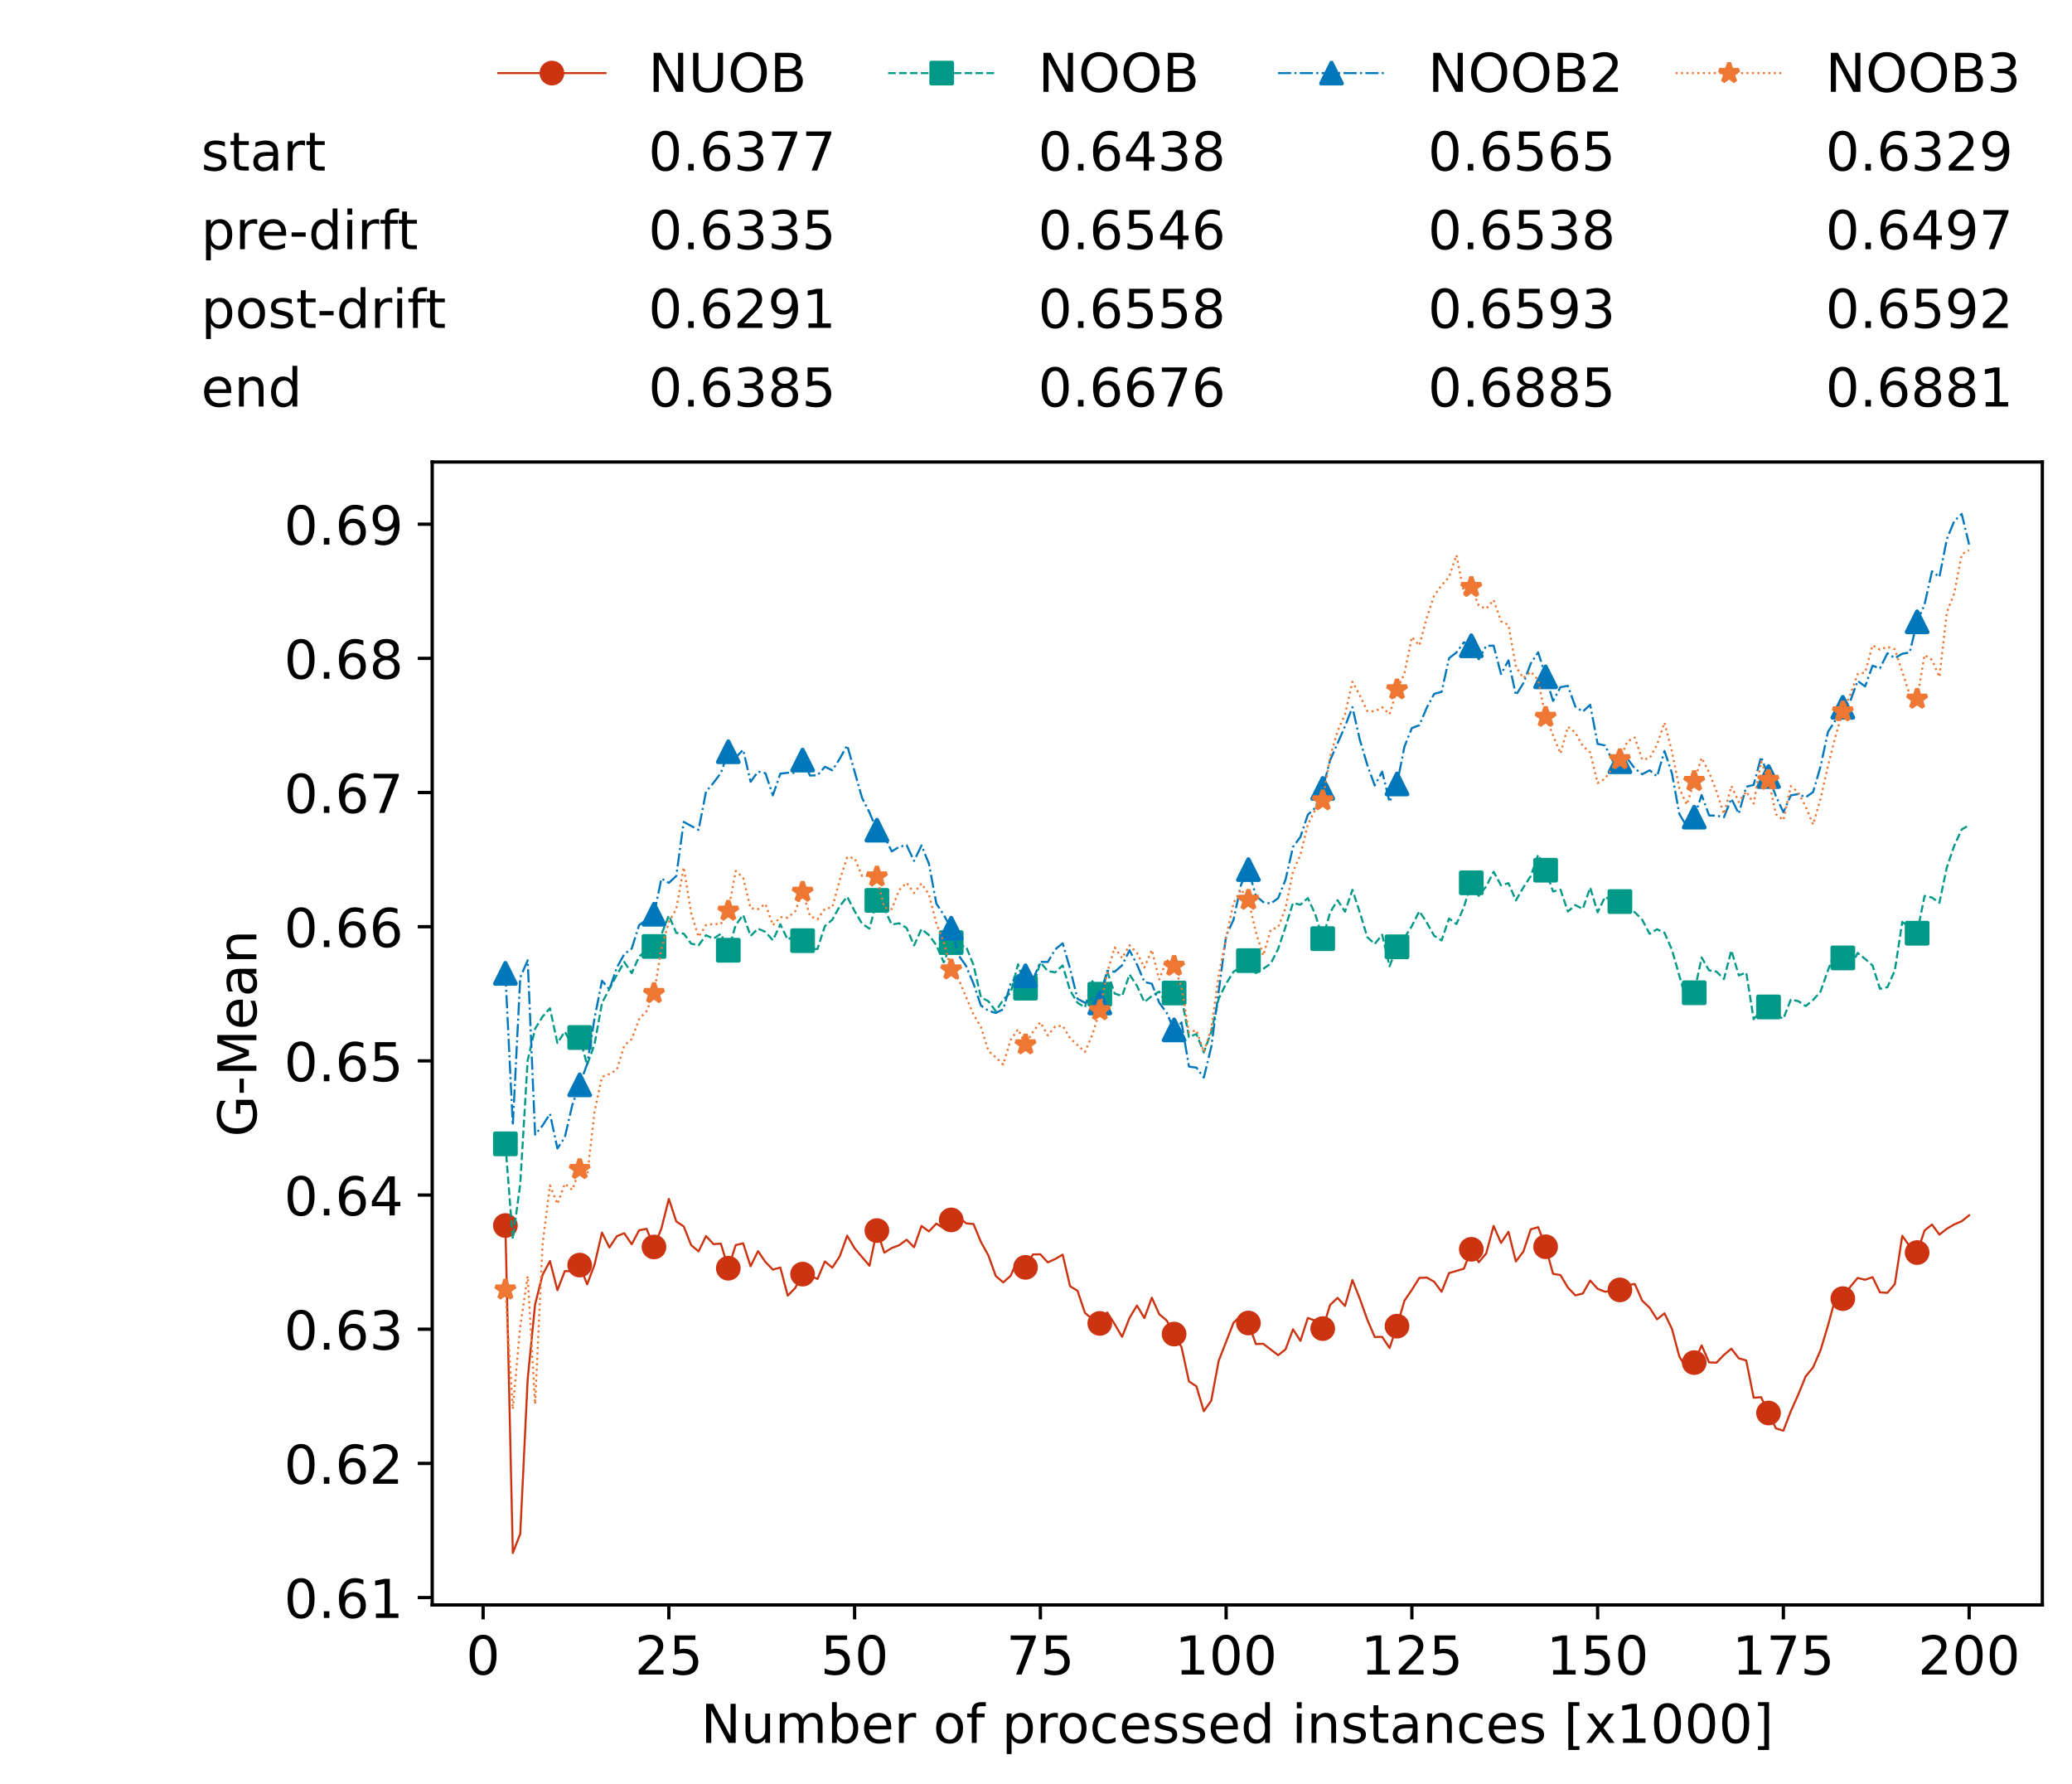 <?xml version="1.0" encoding="utf-8" standalone="no"?>
<!DOCTYPE svg PUBLIC "-//W3C//DTD SVG 1.1//EN"
  "http://www.w3.org/Graphics/SVG/1.1/DTD/svg11.dtd">
<!-- Created with matplotlib (https://matplotlib.org/) -->
<svg height="432.615pt" version="1.1" viewBox="0 0 502.65 432.615" width="502.65pt" xmlns="http://www.w3.org/2000/svg" xmlns:xlink="http://www.w3.org/1999/xlink">
 <defs>
  <style type="text/css">*{stroke-linecap:butt;stroke-linejoin:round;}</style>
 </defs>
 <g id="figure_1">
  <g id="patch_1">
   <path d="M 0 432.615 
L 502.65 432.615 
L 502.65 0 
L 0 0 
z
" style="fill:#ffffff;"/>
  </g>
  <g id="axes_1">
   <g id="patch_2">
    <path d="M 104.85 389.252 
L 495.45 389.252 
L 495.45 112.052 
L 104.85 112.052 
z
" style="fill:#ffffff;"/>
   </g>
   <g id="matplotlib.axis_1">
    <g id="xtick_1">
     <g id="line2d_1">
      <defs>
       <path d="M 0 0 
L 0 3.5 
" id="m498921a435" style="stroke:#000000;stroke-width:0.8;"/>
      </defs>
      <g>
       <use style="stroke:#000000;stroke-width:0.8;" x="117.197" xlink:href="#m498921a435" y="389.252"/>
      </g>
     </g>
     <g id="text_1">
      <!-- 0 -->
      <g transform="translate(113.061 406.13)scale(0.13 -0.13)">
       <defs>
        <path d="M 31.781 66.406 
Q 24.172 66.406 20.328 58.906 
Q 16.5 51.422 16.5 36.375 
Q 16.5 21.391 20.328 13.891 
Q 24.172 6.391 31.781 6.391 
Q 39.453 6.391 43.281 13.891 
Q 47.125 21.391 47.125 36.375 
Q 47.125 51.422 43.281 58.906 
Q 39.453 66.406 31.781 66.406 
z
M 31.781 74.219 
Q 44.047 74.219 50.516 64.516 
Q 56.984 54.828 56.984 36.375 
Q 56.984 17.969 50.516 8.266 
Q 44.047 -1.422 31.781 -1.422 
Q 19.531 -1.422 13.062 8.266 
Q 6.594 17.969 6.594 36.375 
Q 6.594 54.828 13.062 64.516 
Q 19.531 74.219 31.781 74.219 
z
" id="DejaVuSans-48"/>
       </defs>
       <use xlink:href="#DejaVuSans-48"/>
      </g>
     </g>
    </g>
    <g id="xtick_2">
     <g id="line2d_2">
      <g>
       <use style="stroke:#000000;stroke-width:0.8;" x="162.259" xlink:href="#m498921a435" y="389.252"/>
      </g>
     </g>
     <g id="text_2">
      <!-- 25 -->
      <g transform="translate(153.988 406.13)scale(0.13 -0.13)">
       <defs>
        <path d="M 19.188 8.297 
L 53.609 8.297 
L 53.609 0 
L 7.328 0 
L 7.328 8.297 
Q 12.938 14.109 22.625 23.891 
Q 32.328 33.688 34.812 36.531 
Q 39.547 41.844 41.422 45.531 
Q 43.312 49.219 43.312 52.781 
Q 43.312 58.594 39.234 62.25 
Q 35.156 65.922 28.609 65.922 
Q 23.969 65.922 18.812 64.312 
Q 13.672 62.703 7.812 59.422 
L 7.812 69.391 
Q 13.766 71.781 18.938 73 
Q 24.125 74.219 28.422 74.219 
Q 39.75 74.219 46.484 68.547 
Q 53.219 62.891 53.219 53.422 
Q 53.219 48.922 51.531 44.891 
Q 49.859 40.875 45.406 35.406 
Q 44.188 33.984 37.641 27.219 
Q 31.109 20.453 19.188 8.297 
z
" id="DejaVuSans-50"/>
        <path d="M 10.797 72.906 
L 49.516 72.906 
L 49.516 64.594 
L 19.828 64.594 
L 19.828 46.734 
Q 21.969 47.469 24.109 47.828 
Q 26.266 48.188 28.422 48.188 
Q 40.625 48.188 47.75 41.5 
Q 54.891 34.812 54.891 23.391 
Q 54.891 11.625 47.562 5.094 
Q 40.234 -1.422 26.906 -1.422 
Q 22.312 -1.422 17.547 -0.641 
Q 12.797 0.141 7.719 1.703 
L 7.719 11.625 
Q 12.109 9.234 16.797 8.062 
Q 21.484 6.891 26.703 6.891 
Q 35.156 6.891 40.078 11.328 
Q 45.016 15.766 45.016 23.391 
Q 45.016 31 40.078 35.438 
Q 35.156 39.891 26.703 39.891 
Q 22.75 39.891 18.812 39.016 
Q 14.891 38.141 10.797 36.281 
z
" id="DejaVuSans-53"/>
       </defs>
       <use xlink:href="#DejaVuSans-50"/>
       <use x="63.623" xlink:href="#DejaVuSans-53"/>
      </g>
     </g>
    </g>
    <g id="xtick_3">
     <g id="line2d_3">
      <g>
       <use style="stroke:#000000;stroke-width:0.8;" x="207.322" xlink:href="#m498921a435" y="389.252"/>
      </g>
     </g>
     <g id="text_3">
      <!-- 50 -->
      <g transform="translate(199.05 406.13)scale(0.13 -0.13)">
       <use xlink:href="#DejaVuSans-53"/>
       <use x="63.623" xlink:href="#DejaVuSans-48"/>
      </g>
     </g>
    </g>
    <g id="xtick_4">
     <g id="line2d_4">
      <g>
       <use style="stroke:#000000;stroke-width:0.8;" x="252.384" xlink:href="#m498921a435" y="389.252"/>
      </g>
     </g>
     <g id="text_4">
      <!-- 75 -->
      <g transform="translate(244.113 406.13)scale(0.13 -0.13)">
       <defs>
        <path d="M 8.203 72.906 
L 55.078 72.906 
L 55.078 68.703 
L 28.609 0 
L 18.312 0 
L 43.219 64.594 
L 8.203 64.594 
z
" id="DejaVuSans-55"/>
       </defs>
       <use xlink:href="#DejaVuSans-55"/>
       <use x="63.623" xlink:href="#DejaVuSans-53"/>
      </g>
     </g>
    </g>
    <g id="xtick_5">
     <g id="line2d_5">
      <g>
       <use style="stroke:#000000;stroke-width:0.8;" x="297.446" xlink:href="#m498921a435" y="389.252"/>
      </g>
     </g>
     <g id="text_5">
      <!-- 100 -->
      <g transform="translate(285.039 406.13)scale(0.13 -0.13)">
       <defs>
        <path d="M 12.406 8.297 
L 28.516 8.297 
L 28.516 63.922 
L 10.984 60.406 
L 10.984 69.391 
L 28.422 72.906 
L 38.281 72.906 
L 38.281 8.297 
L 54.391 8.297 
L 54.391 0 
L 12.406 0 
z
" id="DejaVuSans-49"/>
       </defs>
       <use xlink:href="#DejaVuSans-49"/>
       <use x="63.623" xlink:href="#DejaVuSans-48"/>
       <use x="127.246" xlink:href="#DejaVuSans-48"/>
      </g>
     </g>
    </g>
    <g id="xtick_6">
     <g id="line2d_6">
      <g>
       <use style="stroke:#000000;stroke-width:0.8;" x="342.509" xlink:href="#m498921a435" y="389.252"/>
      </g>
     </g>
     <g id="text_6">
      <!-- 125 -->
      <g transform="translate(330.102 406.13)scale(0.13 -0.13)">
       <use xlink:href="#DejaVuSans-49"/>
       <use x="63.623" xlink:href="#DejaVuSans-50"/>
       <use x="127.246" xlink:href="#DejaVuSans-53"/>
      </g>
     </g>
    </g>
    <g id="xtick_7">
     <g id="line2d_7">
      <g>
       <use style="stroke:#000000;stroke-width:0.8;" x="387.571" xlink:href="#m498921a435" y="389.252"/>
      </g>
     </g>
     <g id="text_7">
      <!-- 150 -->
      <g transform="translate(375.164 406.13)scale(0.13 -0.13)">
       <use xlink:href="#DejaVuSans-49"/>
       <use x="63.623" xlink:href="#DejaVuSans-53"/>
       <use x="127.246" xlink:href="#DejaVuSans-48"/>
      </g>
     </g>
    </g>
    <g id="xtick_8">
     <g id="line2d_8">
      <g>
       <use style="stroke:#000000;stroke-width:0.8;" x="432.633" xlink:href="#m498921a435" y="389.252"/>
      </g>
     </g>
     <g id="text_8">
      <!-- 175 -->
      <g transform="translate(420.226 406.13)scale(0.13 -0.13)">
       <use xlink:href="#DejaVuSans-49"/>
       <use x="63.623" xlink:href="#DejaVuSans-55"/>
       <use x="127.246" xlink:href="#DejaVuSans-53"/>
      </g>
     </g>
    </g>
    <g id="xtick_9">
     <g id="line2d_9">
      <g>
       <use style="stroke:#000000;stroke-width:0.8;" x="477.695" xlink:href="#m498921a435" y="389.252"/>
      </g>
     </g>
     <g id="text_9">
      <!-- 200 -->
      <g transform="translate(465.289 406.13)scale(0.13 -0.13)">
       <use xlink:href="#DejaVuSans-50"/>
       <use x="63.623" xlink:href="#DejaVuSans-48"/>
       <use x="127.246" xlink:href="#DejaVuSans-48"/>
      </g>
     </g>
    </g>
    <g id="text_10">
     <!-- Number of processed instances [x1000] -->
     <g transform="translate(170.025 422.711)scale(0.13 -0.13)">
      <defs>
       <path d="M 9.812 72.906 
L 23.094 72.906 
L 55.422 11.922 
L 55.422 72.906 
L 64.984 72.906 
L 64.984 0 
L 51.703 0 
L 19.391 60.984 
L 19.391 0 
L 9.812 0 
z
" id="DejaVuSans-78"/>
       <path d="M 8.5 21.578 
L 8.5 54.688 
L 17.484 54.688 
L 17.484 21.922 
Q 17.484 14.156 20.5 10.266 
Q 23.531 6.391 29.594 6.391 
Q 36.859 6.391 41.078 11.031 
Q 45.312 15.672 45.312 23.688 
L 45.312 54.688 
L 54.297 54.688 
L 54.297 0 
L 45.312 0 
L 45.312 8.406 
Q 42.047 3.422 37.719 1 
Q 33.406 -1.422 27.688 -1.422 
Q 18.266 -1.422 13.375 4.438 
Q 8.5 10.297 8.5 21.578 
z
M 31.109 56 
z
" id="DejaVuSans-117"/>
       <path d="M 52 44.188 
Q 55.375 50.25 60.062 53.125 
Q 64.75 56 71.094 56 
Q 79.641 56 84.281 50.016 
Q 88.922 44.047 88.922 33.016 
L 88.922 0 
L 79.891 0 
L 79.891 32.719 
Q 79.891 40.578 77.094 44.375 
Q 74.312 48.188 68.609 48.188 
Q 61.625 48.188 57.562 43.547 
Q 53.516 38.922 53.516 30.906 
L 53.516 0 
L 44.484 0 
L 44.484 32.719 
Q 44.484 40.625 41.703 44.406 
Q 38.922 48.188 33.109 48.188 
Q 26.219 48.188 22.156 43.531 
Q 18.109 38.875 18.109 30.906 
L 18.109 0 
L 9.078 0 
L 9.078 54.688 
L 18.109 54.688 
L 18.109 46.188 
Q 21.188 51.219 25.484 53.609 
Q 29.781 56 35.688 56 
Q 41.656 56 45.828 52.969 
Q 50 49.953 52 44.188 
z
" id="DejaVuSans-109"/>
       <path d="M 48.688 27.297 
Q 48.688 37.203 44.609 42.844 
Q 40.531 48.484 33.406 48.484 
Q 26.266 48.484 22.188 42.844 
Q 18.109 37.203 18.109 27.297 
Q 18.109 17.391 22.188 11.75 
Q 26.266 6.109 33.406 6.109 
Q 40.531 6.109 44.609 11.75 
Q 48.688 17.391 48.688 27.297 
z
M 18.109 46.391 
Q 20.953 51.266 25.266 53.625 
Q 29.594 56 35.594 56 
Q 45.562 56 51.781 48.094 
Q 58.016 40.188 58.016 27.297 
Q 58.016 14.406 51.781 6.484 
Q 45.562 -1.422 35.594 -1.422 
Q 29.594 -1.422 25.266 0.953 
Q 20.953 3.328 18.109 8.203 
L 18.109 0 
L 9.078 0 
L 9.078 75.984 
L 18.109 75.984 
z
" id="DejaVuSans-98"/>
       <path d="M 56.203 29.594 
L 56.203 25.203 
L 14.891 25.203 
Q 15.484 15.922 20.484 11.062 
Q 25.484 6.203 34.422 6.203 
Q 39.594 6.203 44.453 7.469 
Q 49.312 8.734 54.109 11.281 
L 54.109 2.781 
Q 49.266 0.734 44.188 -0.344 
Q 39.109 -1.422 33.891 -1.422 
Q 20.797 -1.422 13.156 6.188 
Q 5.516 13.812 5.516 26.812 
Q 5.516 40.234 12.766 48.109 
Q 20.016 56 32.328 56 
Q 43.359 56 49.781 48.891 
Q 56.203 41.797 56.203 29.594 
z
M 47.219 32.234 
Q 47.125 39.594 43.094 43.984 
Q 39.062 48.391 32.422 48.391 
Q 24.906 48.391 20.391 44.141 
Q 15.875 39.891 15.188 32.172 
z
" id="DejaVuSans-101"/>
       <path d="M 41.109 46.297 
Q 39.594 47.172 37.812 47.578 
Q 36.031 48 33.891 48 
Q 26.266 48 22.188 43.047 
Q 18.109 38.094 18.109 28.812 
L 18.109 0 
L 9.078 0 
L 9.078 54.688 
L 18.109 54.688 
L 18.109 46.188 
Q 20.953 51.172 25.484 53.578 
Q 30.031 56 36.531 56 
Q 37.453 56 38.578 55.875 
Q 39.703 55.766 41.062 55.516 
z
" id="DejaVuSans-114"/>
       <path id="DejaVuSans-32"/>
       <path d="M 30.609 48.391 
Q 23.391 48.391 19.188 42.75 
Q 14.984 37.109 14.984 27.297 
Q 14.984 17.484 19.156 11.844 
Q 23.344 6.203 30.609 6.203 
Q 37.797 6.203 41.984 11.859 
Q 46.188 17.531 46.188 27.297 
Q 46.188 37.016 41.984 42.703 
Q 37.797 48.391 30.609 48.391 
z
M 30.609 56 
Q 42.328 56 49.016 48.375 
Q 55.719 40.766 55.719 27.297 
Q 55.719 13.875 49.016 6.219 
Q 42.328 -1.422 30.609 -1.422 
Q 18.844 -1.422 12.172 6.219 
Q 5.516 13.875 5.516 27.297 
Q 5.516 40.766 12.172 48.375 
Q 18.844 56 30.609 56 
z
" id="DejaVuSans-111"/>
       <path d="M 37.109 75.984 
L 37.109 68.5 
L 28.516 68.5 
Q 23.688 68.5 21.797 66.547 
Q 19.922 64.594 19.922 59.516 
L 19.922 54.688 
L 34.719 54.688 
L 34.719 47.703 
L 19.922 47.703 
L 19.922 0 
L 10.891 0 
L 10.891 47.703 
L 2.297 47.703 
L 2.297 54.688 
L 10.891 54.688 
L 10.891 58.5 
Q 10.891 67.625 15.141 71.797 
Q 19.391 75.984 28.609 75.984 
z
" id="DejaVuSans-102"/>
       <path d="M 18.109 8.203 
L 18.109 -20.797 
L 9.078 -20.797 
L 9.078 54.688 
L 18.109 54.688 
L 18.109 46.391 
Q 20.953 51.266 25.266 53.625 
Q 29.594 56 35.594 56 
Q 45.562 56 51.781 48.094 
Q 58.016 40.188 58.016 27.297 
Q 58.016 14.406 51.781 6.484 
Q 45.562 -1.422 35.594 -1.422 
Q 29.594 -1.422 25.266 0.953 
Q 20.953 3.328 18.109 8.203 
z
M 48.688 27.297 
Q 48.688 37.203 44.609 42.844 
Q 40.531 48.484 33.406 48.484 
Q 26.266 48.484 22.188 42.844 
Q 18.109 37.203 18.109 27.297 
Q 18.109 17.391 22.188 11.75 
Q 26.266 6.109 33.406 6.109 
Q 40.531 6.109 44.609 11.75 
Q 48.688 17.391 48.688 27.297 
z
" id="DejaVuSans-112"/>
       <path d="M 48.781 52.594 
L 48.781 44.188 
Q 44.969 46.297 41.141 47.344 
Q 37.312 48.391 33.406 48.391 
Q 24.656 48.391 19.812 42.844 
Q 14.984 37.312 14.984 27.297 
Q 14.984 17.281 19.812 11.734 
Q 24.656 6.203 33.406 6.203 
Q 37.312 6.203 41.141 7.25 
Q 44.969 8.297 48.781 10.406 
L 48.781 2.094 
Q 45.016 0.344 40.984 -0.531 
Q 36.969 -1.422 32.422 -1.422 
Q 20.062 -1.422 12.781 6.344 
Q 5.516 14.109 5.516 27.297 
Q 5.516 40.672 12.859 48.328 
Q 20.219 56 33.016 56 
Q 37.156 56 41.109 55.141 
Q 45.062 54.297 48.781 52.594 
z
" id="DejaVuSans-99"/>
       <path d="M 44.281 53.078 
L 44.281 44.578 
Q 40.484 46.531 36.375 47.5 
Q 32.281 48.484 27.875 48.484 
Q 21.188 48.484 17.844 46.438 
Q 14.5 44.391 14.5 40.281 
Q 14.5 37.156 16.891 35.375 
Q 19.281 33.594 26.516 31.984 
L 29.594 31.297 
Q 39.156 29.25 43.188 25.516 
Q 47.219 21.781 47.219 15.094 
Q 47.219 7.469 41.188 3.016 
Q 35.156 -1.422 24.609 -1.422 
Q 20.219 -1.422 15.453 -0.562 
Q 10.688 0.297 5.422 2 
L 5.422 11.281 
Q 10.406 8.688 15.234 7.391 
Q 20.062 6.109 24.812 6.109 
Q 31.156 6.109 34.562 8.281 
Q 37.984 10.453 37.984 14.406 
Q 37.984 18.062 35.516 20.016 
Q 33.062 21.969 24.703 23.781 
L 21.578 24.516 
Q 13.234 26.266 9.516 29.906 
Q 5.812 33.547 5.812 39.891 
Q 5.812 47.609 11.281 51.797 
Q 16.75 56 26.812 56 
Q 31.781 56 36.172 55.266 
Q 40.578 54.547 44.281 53.078 
z
" id="DejaVuSans-115"/>
       <path d="M 45.406 46.391 
L 45.406 75.984 
L 54.391 75.984 
L 54.391 0 
L 45.406 0 
L 45.406 8.203 
Q 42.578 3.328 38.25 0.953 
Q 33.938 -1.422 27.875 -1.422 
Q 17.969 -1.422 11.734 6.484 
Q 5.516 14.406 5.516 27.297 
Q 5.516 40.188 11.734 48.094 
Q 17.969 56 27.875 56 
Q 33.938 56 38.25 53.625 
Q 42.578 51.266 45.406 46.391 
z
M 14.797 27.297 
Q 14.797 17.391 18.875 11.75 
Q 22.953 6.109 30.078 6.109 
Q 37.203 6.109 41.297 11.75 
Q 45.406 17.391 45.406 27.297 
Q 45.406 37.203 41.297 42.844 
Q 37.203 48.484 30.078 48.484 
Q 22.953 48.484 18.875 42.844 
Q 14.797 37.203 14.797 27.297 
z
" id="DejaVuSans-100"/>
       <path d="M 9.422 54.688 
L 18.406 54.688 
L 18.406 0 
L 9.422 0 
z
M 9.422 75.984 
L 18.406 75.984 
L 18.406 64.594 
L 9.422 64.594 
z
" id="DejaVuSans-105"/>
       <path d="M 54.891 33.016 
L 54.891 0 
L 45.906 0 
L 45.906 32.719 
Q 45.906 40.484 42.875 44.328 
Q 39.844 48.188 33.797 48.188 
Q 26.516 48.188 22.312 43.547 
Q 18.109 38.922 18.109 30.906 
L 18.109 0 
L 9.078 0 
L 9.078 54.688 
L 18.109 54.688 
L 18.109 46.188 
Q 21.344 51.125 25.703 53.562 
Q 30.078 56 35.797 56 
Q 45.219 56 50.047 50.172 
Q 54.891 44.344 54.891 33.016 
z
" id="DejaVuSans-110"/>
       <path d="M 18.312 70.219 
L 18.312 54.688 
L 36.812 54.688 
L 36.812 47.703 
L 18.312 47.703 
L 18.312 18.016 
Q 18.312 11.328 20.141 9.422 
Q 21.969 7.516 27.594 7.516 
L 36.812 7.516 
L 36.812 0 
L 27.594 0 
Q 17.188 0 13.234 3.875 
Q 9.281 7.766 9.281 18.016 
L 9.281 47.703 
L 2.688 47.703 
L 2.688 54.688 
L 9.281 54.688 
L 9.281 70.219 
z
" id="DejaVuSans-116"/>
       <path d="M 34.281 27.484 
Q 23.391 27.484 19.188 25 
Q 14.984 22.516 14.984 16.5 
Q 14.984 11.719 18.141 8.906 
Q 21.297 6.109 26.703 6.109 
Q 34.188 6.109 38.703 11.406 
Q 43.219 16.703 43.219 25.484 
L 43.219 27.484 
z
M 52.203 31.203 
L 52.203 0 
L 43.219 0 
L 43.219 8.297 
Q 40.141 3.328 35.547 0.953 
Q 30.953 -1.422 24.312 -1.422 
Q 15.922 -1.422 10.953 3.297 
Q 6 8.016 6 15.922 
Q 6 25.141 12.172 29.828 
Q 18.359 34.516 30.609 34.516 
L 43.219 34.516 
L 43.219 35.406 
Q 43.219 41.609 39.141 45 
Q 35.062 48.391 27.688 48.391 
Q 23 48.391 18.547 47.266 
Q 14.109 46.141 10.016 43.891 
L 10.016 52.203 
Q 14.938 54.109 19.578 55.047 
Q 24.219 56 28.609 56 
Q 40.484 56 46.344 49.844 
Q 52.203 43.703 52.203 31.203 
z
" id="DejaVuSans-97"/>
       <path d="M 8.594 75.984 
L 29.297 75.984 
L 29.297 69 
L 17.578 69 
L 17.578 -6.203 
L 29.297 -6.203 
L 29.297 -13.188 
L 8.594 -13.188 
z
" id="DejaVuSans-91"/>
       <path d="M 54.891 54.688 
L 35.109 28.078 
L 55.906 0 
L 45.312 0 
L 29.391 21.484 
L 13.484 0 
L 2.875 0 
L 24.125 28.609 
L 4.688 54.688 
L 15.281 54.688 
L 29.781 35.203 
L 44.281 54.688 
z
" id="DejaVuSans-120"/>
       <path d="M 30.422 75.984 
L 30.422 -13.188 
L 9.719 -13.188 
L 9.719 -6.203 
L 21.391 -6.203 
L 21.391 69 
L 9.719 69 
L 9.719 75.984 
z
" id="DejaVuSans-93"/>
      </defs>
      <use xlink:href="#DejaVuSans-78"/>
      <use x="74.805" xlink:href="#DejaVuSans-117"/>
      <use x="138.184" xlink:href="#DejaVuSans-109"/>
      <use x="235.596" xlink:href="#DejaVuSans-98"/>
      <use x="299.072" xlink:href="#DejaVuSans-101"/>
      <use x="360.596" xlink:href="#DejaVuSans-114"/>
      <use x="401.709" xlink:href="#DejaVuSans-32"/>
      <use x="433.496" xlink:href="#DejaVuSans-111"/>
      <use x="494.678" xlink:href="#DejaVuSans-102"/>
      <use x="529.883" xlink:href="#DejaVuSans-32"/>
      <use x="561.67" xlink:href="#DejaVuSans-112"/>
      <use x="625.146" xlink:href="#DejaVuSans-114"/>
      <use x="664.01" xlink:href="#DejaVuSans-111"/>
      <use x="725.191" xlink:href="#DejaVuSans-99"/>
      <use x="780.172" xlink:href="#DejaVuSans-101"/>
      <use x="841.695" xlink:href="#DejaVuSans-115"/>
      <use x="893.795" xlink:href="#DejaVuSans-115"/>
      <use x="945.895" xlink:href="#DejaVuSans-101"/>
      <use x="1007.418" xlink:href="#DejaVuSans-100"/>
      <use x="1070.895" xlink:href="#DejaVuSans-32"/>
      <use x="1102.682" xlink:href="#DejaVuSans-105"/>
      <use x="1130.465" xlink:href="#DejaVuSans-110"/>
      <use x="1193.844" xlink:href="#DejaVuSans-115"/>
      <use x="1245.943" xlink:href="#DejaVuSans-116"/>
      <use x="1285.152" xlink:href="#DejaVuSans-97"/>
      <use x="1346.432" xlink:href="#DejaVuSans-110"/>
      <use x="1409.811" xlink:href="#DejaVuSans-99"/>
      <use x="1464.791" xlink:href="#DejaVuSans-101"/>
      <use x="1526.314" xlink:href="#DejaVuSans-115"/>
      <use x="1578.414" xlink:href="#DejaVuSans-32"/>
      <use x="1610.201" xlink:href="#DejaVuSans-91"/>
      <use x="1649.215" xlink:href="#DejaVuSans-120"/>
      <use x="1708.395" xlink:href="#DejaVuSans-49"/>
      <use x="1772.018" xlink:href="#DejaVuSans-48"/>
      <use x="1835.641" xlink:href="#DejaVuSans-48"/>
      <use x="1899.264" xlink:href="#DejaVuSans-48"/>
      <use x="1962.887" xlink:href="#DejaVuSans-93"/>
     </g>
    </g>
   </g>
   <g id="matplotlib.axis_2">
    <g id="ytick_1">
     <g id="line2d_10">
      <defs>
       <path d="M 0 0 
L -3.5 0 
" id="mba8c1e2f8a" style="stroke:#000000;stroke-width:0.8;"/>
      </defs>
      <g>
       <use style="stroke:#000000;stroke-width:0.8;" x="104.85" xlink:href="#mba8c1e2f8a" y="387.464"/>
      </g>
     </g>
     <g id="text_11">
      <!-- 0.61 -->
      <g transform="translate(68.905 392.403)scale(0.13 -0.13)">
       <defs>
        <path d="M 10.688 12.406 
L 21 12.406 
L 21 0 
L 10.688 0 
z
" id="DejaVuSans-46"/>
        <path d="M 33.016 40.375 
Q 26.375 40.375 22.484 35.828 
Q 18.609 31.297 18.609 23.391 
Q 18.609 15.531 22.484 10.953 
Q 26.375 6.391 33.016 6.391 
Q 39.656 6.391 43.531 10.953 
Q 47.406 15.531 47.406 23.391 
Q 47.406 31.297 43.531 35.828 
Q 39.656 40.375 33.016 40.375 
z
M 52.594 71.297 
L 52.594 62.312 
Q 48.875 64.062 45.094 64.984 
Q 41.312 65.922 37.594 65.922 
Q 27.828 65.922 22.672 59.328 
Q 17.531 52.734 16.797 39.406 
Q 19.672 43.656 24.016 45.922 
Q 28.375 48.188 33.594 48.188 
Q 44.578 48.188 50.953 41.516 
Q 57.328 34.859 57.328 23.391 
Q 57.328 12.156 50.688 5.359 
Q 44.047 -1.422 33.016 -1.422 
Q 20.359 -1.422 13.672 8.266 
Q 6.984 17.969 6.984 36.375 
Q 6.984 53.656 15.188 63.938 
Q 23.391 74.219 37.203 74.219 
Q 40.922 74.219 44.703 73.484 
Q 48.484 72.75 52.594 71.297 
z
" id="DejaVuSans-54"/>
       </defs>
       <use xlink:href="#DejaVuSans-48"/>
       <use x="63.623" xlink:href="#DejaVuSans-46"/>
       <use x="95.41" xlink:href="#DejaVuSans-54"/>
       <use x="159.033" xlink:href="#DejaVuSans-49"/>
      </g>
     </g>
    </g>
    <g id="ytick_2">
     <g id="line2d_11">
      <g>
       <use style="stroke:#000000;stroke-width:0.8;" x="104.85" xlink:href="#mba8c1e2f8a" y="354.923"/>
      </g>
     </g>
     <g id="text_12">
      <!-- 0.62 -->
      <g transform="translate(68.905 359.862)scale(0.13 -0.13)">
       <use xlink:href="#DejaVuSans-48"/>
       <use x="63.623" xlink:href="#DejaVuSans-46"/>
       <use x="95.41" xlink:href="#DejaVuSans-54"/>
       <use x="159.033" xlink:href="#DejaVuSans-50"/>
      </g>
     </g>
    </g>
    <g id="ytick_3">
     <g id="line2d_12">
      <g>
       <use style="stroke:#000000;stroke-width:0.8;" x="104.85" xlink:href="#mba8c1e2f8a" y="322.382"/>
      </g>
     </g>
     <g id="text_13">
      <!-- 0.63 -->
      <g transform="translate(68.905 327.321)scale(0.13 -0.13)">
       <defs>
        <path d="M 40.578 39.312 
Q 47.656 37.797 51.625 33 
Q 55.609 28.219 55.609 21.188 
Q 55.609 10.406 48.188 4.484 
Q 40.766 -1.422 27.094 -1.422 
Q 22.516 -1.422 17.656 -0.516 
Q 12.797 0.391 7.625 2.203 
L 7.625 11.719 
Q 11.719 9.328 16.594 8.109 
Q 21.484 6.891 26.812 6.891 
Q 36.078 6.891 40.938 10.547 
Q 45.797 14.203 45.797 21.188 
Q 45.797 27.641 41.281 31.266 
Q 36.766 34.906 28.719 34.906 
L 20.219 34.906 
L 20.219 43.016 
L 29.109 43.016 
Q 36.375 43.016 40.234 45.922 
Q 44.094 48.828 44.094 54.297 
Q 44.094 59.906 40.109 62.906 
Q 36.141 65.922 28.719 65.922 
Q 24.656 65.922 20.016 65.031 
Q 15.375 64.156 9.812 62.312 
L 9.812 71.094 
Q 15.438 72.656 20.344 73.438 
Q 25.25 74.219 29.594 74.219 
Q 40.828 74.219 47.359 69.109 
Q 53.906 64.016 53.906 55.328 
Q 53.906 49.266 50.438 45.094 
Q 46.969 40.922 40.578 39.312 
z
" id="DejaVuSans-51"/>
       </defs>
       <use xlink:href="#DejaVuSans-48"/>
       <use x="63.623" xlink:href="#DejaVuSans-46"/>
       <use x="95.41" xlink:href="#DejaVuSans-54"/>
       <use x="159.033" xlink:href="#DejaVuSans-51"/>
      </g>
     </g>
    </g>
    <g id="ytick_4">
     <g id="line2d_13">
      <g>
       <use style="stroke:#000000;stroke-width:0.8;" x="104.85" xlink:href="#mba8c1e2f8a" y="289.841"/>
      </g>
     </g>
     <g id="text_14">
      <!-- 0.64 -->
      <g transform="translate(68.905 294.78)scale(0.13 -0.13)">
       <defs>
        <path d="M 37.797 64.312 
L 12.891 25.391 
L 37.797 25.391 
z
M 35.203 72.906 
L 47.609 72.906 
L 47.609 25.391 
L 58.016 25.391 
L 58.016 17.188 
L 47.609 17.188 
L 47.609 0 
L 37.797 0 
L 37.797 17.188 
L 4.891 17.188 
L 4.891 26.703 
z
" id="DejaVuSans-52"/>
       </defs>
       <use xlink:href="#DejaVuSans-48"/>
       <use x="63.623" xlink:href="#DejaVuSans-46"/>
       <use x="95.41" xlink:href="#DejaVuSans-54"/>
       <use x="159.033" xlink:href="#DejaVuSans-52"/>
      </g>
     </g>
    </g>
    <g id="ytick_5">
     <g id="line2d_14">
      <g>
       <use style="stroke:#000000;stroke-width:0.8;" x="104.85" xlink:href="#mba8c1e2f8a" y="257.299"/>
      </g>
     </g>
     <g id="text_15">
      <!-- 0.65 -->
      <g transform="translate(68.905 262.238)scale(0.13 -0.13)">
       <use xlink:href="#DejaVuSans-48"/>
       <use x="63.623" xlink:href="#DejaVuSans-46"/>
       <use x="95.41" xlink:href="#DejaVuSans-54"/>
       <use x="159.033" xlink:href="#DejaVuSans-53"/>
      </g>
     </g>
    </g>
    <g id="ytick_6">
     <g id="line2d_15">
      <g>
       <use style="stroke:#000000;stroke-width:0.8;" x="104.85" xlink:href="#mba8c1e2f8a" y="224.758"/>
      </g>
     </g>
     <g id="text_16">
      <!-- 0.66 -->
      <g transform="translate(68.905 229.697)scale(0.13 -0.13)">
       <use xlink:href="#DejaVuSans-48"/>
       <use x="63.623" xlink:href="#DejaVuSans-46"/>
       <use x="95.41" xlink:href="#DejaVuSans-54"/>
       <use x="159.033" xlink:href="#DejaVuSans-54"/>
      </g>
     </g>
    </g>
    <g id="ytick_7">
     <g id="line2d_16">
      <g>
       <use style="stroke:#000000;stroke-width:0.8;" x="104.85" xlink:href="#mba8c1e2f8a" y="192.217"/>
      </g>
     </g>
     <g id="text_17">
      <!-- 0.67 -->
      <g transform="translate(68.905 197.156)scale(0.13 -0.13)">
       <use xlink:href="#DejaVuSans-48"/>
       <use x="63.623" xlink:href="#DejaVuSans-46"/>
       <use x="95.41" xlink:href="#DejaVuSans-54"/>
       <use x="159.033" xlink:href="#DejaVuSans-55"/>
      </g>
     </g>
    </g>
    <g id="ytick_8">
     <g id="line2d_17">
      <g>
       <use style="stroke:#000000;stroke-width:0.8;" x="104.85" xlink:href="#mba8c1e2f8a" y="159.675"/>
      </g>
     </g>
     <g id="text_18">
      <!-- 0.68 -->
      <g transform="translate(68.905 164.614)scale(0.13 -0.13)">
       <defs>
        <path d="M 31.781 34.625 
Q 24.75 34.625 20.719 30.859 
Q 16.703 27.094 16.703 20.516 
Q 16.703 13.922 20.719 10.156 
Q 24.75 6.391 31.781 6.391 
Q 38.812 6.391 42.859 10.172 
Q 46.922 13.969 46.922 20.516 
Q 46.922 27.094 42.891 30.859 
Q 38.875 34.625 31.781 34.625 
z
M 21.922 38.812 
Q 15.578 40.375 12.031 44.719 
Q 8.5 49.078 8.5 55.328 
Q 8.5 64.062 14.719 69.141 
Q 20.953 74.219 31.781 74.219 
Q 42.672 74.219 48.875 69.141 
Q 55.078 64.062 55.078 55.328 
Q 55.078 49.078 51.531 44.719 
Q 48 40.375 41.703 38.812 
Q 48.828 37.156 52.797 32.312 
Q 56.781 27.484 56.781 20.516 
Q 56.781 9.906 50.312 4.234 
Q 43.844 -1.422 31.781 -1.422 
Q 19.734 -1.422 13.25 4.234 
Q 6.781 9.906 6.781 20.516 
Q 6.781 27.484 10.781 32.312 
Q 14.797 37.156 21.922 38.812 
z
M 18.312 54.391 
Q 18.312 48.734 21.844 45.562 
Q 25.391 42.391 31.781 42.391 
Q 38.141 42.391 41.719 45.562 
Q 45.312 48.734 45.312 54.391 
Q 45.312 60.062 41.719 63.234 
Q 38.141 66.406 31.781 66.406 
Q 25.391 66.406 21.844 63.234 
Q 18.312 60.062 18.312 54.391 
z
" id="DejaVuSans-56"/>
       </defs>
       <use xlink:href="#DejaVuSans-48"/>
       <use x="63.623" xlink:href="#DejaVuSans-46"/>
       <use x="95.41" xlink:href="#DejaVuSans-54"/>
       <use x="159.033" xlink:href="#DejaVuSans-56"/>
      </g>
     </g>
    </g>
    <g id="ytick_9">
     <g id="line2d_18">
      <g>
       <use style="stroke:#000000;stroke-width:0.8;" x="104.85" xlink:href="#mba8c1e2f8a" y="127.134"/>
      </g>
     </g>
     <g id="text_19">
      <!-- 0.69 -->
      <g transform="translate(68.905 132.073)scale(0.13 -0.13)">
       <defs>
        <path d="M 10.984 1.516 
L 10.984 10.5 
Q 14.703 8.734 18.5 7.812 
Q 22.312 6.891 25.984 6.891 
Q 35.75 6.891 40.891 13.453 
Q 46.047 20.016 46.781 33.406 
Q 43.953 29.203 39.594 26.953 
Q 35.25 24.703 29.984 24.703 
Q 19.047 24.703 12.672 31.312 
Q 6.297 37.938 6.297 49.422 
Q 6.297 60.641 12.938 67.422 
Q 19.578 74.219 30.609 74.219 
Q 43.266 74.219 49.922 64.516 
Q 56.594 54.828 56.594 36.375 
Q 56.594 19.141 48.406 8.859 
Q 40.234 -1.422 26.422 -1.422 
Q 22.703 -1.422 18.891 -0.688 
Q 15.094 0.047 10.984 1.516 
z
M 30.609 32.422 
Q 37.25 32.422 41.125 36.953 
Q 45.016 41.5 45.016 49.422 
Q 45.016 57.281 41.125 61.844 
Q 37.25 66.406 30.609 66.406 
Q 23.969 66.406 20.094 61.844 
Q 16.219 57.281 16.219 49.422 
Q 16.219 41.5 20.094 36.953 
Q 23.969 32.422 30.609 32.422 
z
" id="DejaVuSans-57"/>
       </defs>
       <use xlink:href="#DejaVuSans-48"/>
       <use x="63.623" xlink:href="#DejaVuSans-46"/>
       <use x="95.41" xlink:href="#DejaVuSans-54"/>
       <use x="159.033" xlink:href="#DejaVuSans-57"/>
      </g>
     </g>
    </g>
    <g id="text_20">
     <!-- G-Mean -->
     <g transform="translate(62.201 275.744)rotate(-90)scale(0.13 -0.13)">
      <defs>
       <path d="M 59.516 10.406 
L 59.516 29.984 
L 43.406 29.984 
L 43.406 38.094 
L 69.281 38.094 
L 69.281 6.781 
Q 63.578 2.734 56.688 0.656 
Q 49.812 -1.422 42 -1.422 
Q 24.906 -1.422 15.25 8.562 
Q 5.609 18.562 5.609 36.375 
Q 5.609 54.25 15.25 64.234 
Q 24.906 74.219 42 74.219 
Q 49.125 74.219 55.547 72.453 
Q 61.969 70.703 67.391 67.281 
L 67.391 56.781 
Q 61.922 61.422 55.766 63.766 
Q 49.609 66.109 42.828 66.109 
Q 29.438 66.109 22.719 58.641 
Q 16.016 51.172 16.016 36.375 
Q 16.016 21.625 22.719 14.156 
Q 29.438 6.688 42.828 6.688 
Q 48.047 6.688 52.141 7.594 
Q 56.25 8.5 59.516 10.406 
z
" id="DejaVuSans-71"/>
       <path d="M 4.891 31.391 
L 31.203 31.391 
L 31.203 23.391 
L 4.891 23.391 
z
" id="DejaVuSans-45"/>
       <path d="M 9.812 72.906 
L 24.516 72.906 
L 43.109 23.297 
L 61.812 72.906 
L 76.516 72.906 
L 76.516 0 
L 66.891 0 
L 66.891 64.016 
L 48.094 14.016 
L 38.188 14.016 
L 19.391 64.016 
L 19.391 0 
L 9.812 0 
z
" id="DejaVuSans-77"/>
      </defs>
      <use xlink:href="#DejaVuSans-71"/>
      <use x="77.49" xlink:href="#DejaVuSans-45"/>
      <use x="113.574" xlink:href="#DejaVuSans-77"/>
      <use x="199.854" xlink:href="#DejaVuSans-101"/>
      <use x="261.377" xlink:href="#DejaVuSans-97"/>
      <use x="322.656" xlink:href="#DejaVuSans-110"/>
     </g>
    </g>
   </g>
   <g id="line2d_19"/>
   <g id="line2d_20"/>
   <g id="line2d_21"/>
   <g id="line2d_22"/>
   <g id="line2d_23"/>
   <g id="line2d_24">
    <path clip-path="url(#pe9fa13593f)" d="M 122.605 297.231 
L 124.407 376.652 
L 126.21 371.996 
L 128.012 334.463 
L 129.815 316.338 
L 131.617 309.205 
L 133.419 305.846 
L 135.222 312.912 
L 137.024 308.273 
L 138.827 308.35 
L 140.629 306.827 
L 142.432 311.494 
L 144.234 306.709 
L 146.037 298.95 
L 147.839 302.549 
L 149.642 299.817 
L 151.444 299.105 
L 153.247 301.777 
L 155.049 298.382 
L 156.852 298.035 
L 158.654 302.428 
L 160.457 297.914 
L 162.259 290.774 
L 164.062 296.259 
L 165.864 297.442 
L 167.667 301.989 
L 169.469 303.499 
L 171.272 299.782 
L 173.074 301.73 
L 174.877 301.634 
L 176.679 307.589 
L 178.482 301.971 
L 180.284 301.547 
L 182.087 307.114 
L 183.889 303.444 
L 185.692 306.076 
L 187.494 307.928 
L 189.297 307.414 
L 191.099 314.237 
L 192.902 312.399 
L 194.704 309.018 
L 196.507 309.362 
L 198.309 310.199 
L 200.112 305.94 
L 201.914 307.452 
L 203.717 304.689 
L 205.519 299.699 
L 207.322 302.753 
L 210.927 306.999 
L 212.729 298.46 
L 214.532 303.812 
L 216.334 302.686 
L 218.137 302.012 
L 219.939 300.676 
L 221.742 302.497 
L 223.544 297.341 
L 225.347 298.657 
L 227.149 296.763 
L 228.952 297.904 
L 230.754 295.869 
L 232.557 295.12 
L 234.359 296.694 
L 236.162 296.872 
L 237.964 301.205 
L 239.767 304.47 
L 241.569 309.484 
L 243.372 311.02 
L 245.174 309.423 
L 246.976 305.25 
L 248.779 307.378 
L 250.581 304.245 
L 252.384 304.213 
L 254.186 306.172 
L 255.989 305.348 
L 257.791 304.291 
L 259.594 311.957 
L 261.396 313.05 
L 263.199 318.417 
L 265.001 319.952 
L 266.804 320.972 
L 268.606 318.319 
L 270.409 321.152 
L 272.211 324.235 
L 274.014 319.637 
L 275.816 316.631 
L 277.619 319.68 
L 279.421 314.736 
L 281.224 318.74 
L 283.026 320.257 
L 286.631 326.739 
L 288.434 335.043 
L 290.236 336.214 
L 292.039 342.266 
L 293.841 339.693 
L 295.644 330.041 
L 299.249 320.81 
L 301.051 319.06 
L 302.854 320.875 
L 304.656 325.966 
L 306.459 325.917 
L 310.064 328.682 
L 311.866 327.258 
L 313.669 322.402 
L 315.471 325.208 
L 317.274 319.656 
L 319.076 320.299 
L 320.879 322.228 
L 322.681 316.482 
L 324.484 314.782 
L 326.286 316.743 
L 328.089 310.455 
L 329.891 315.006 
L 331.694 320.05 
L 333.496 324.267 
L 335.299 324.245 
L 337.101 326.927 
L 338.904 321.639 
L 340.706 315.468 
L 342.509 312.817 
L 344.311 309.942 
L 346.114 309.845 
L 347.916 310.864 
L 349.719 313.292 
L 351.521 308.768 
L 355.126 307.707 
L 356.928 302.999 
L 358.731 306.124 
L 360.533 304.025 
L 362.336 297.318 
L 364.138 301.45 
L 365.941 298.75 
L 367.743 305.95 
L 369.546 303.563 
L 371.348 298.157 
L 373.151 297.634 
L 374.953 302.38 
L 376.756 308.942 
L 378.558 309.251 
L 380.361 312.278 
L 382.163 314.162 
L 383.966 313.729 
L 385.768 310.567 
L 387.571 312.586 
L 389.373 313.288 
L 392.978 312.845 
L 394.781 311.722 
L 396.583 311.4 
L 398.386 315.46 
L 400.188 317.167 
L 401.991 319.985 
L 403.793 318.526 
L 405.596 322.289 
L 407.398 329.027 
L 409.201 331.953 
L 411.003 330.479 
L 412.806 326.309 
L 414.608 330.424 
L 416.411 330.491 
L 418.213 328.606 
L 420.016 327.103 
L 421.818 329.446 
L 423.621 329.953 
L 425.423 338.993 
L 427.226 338.864 
L 430.831 346.434 
L 432.633 346.988 
L 434.436 342.281 
L 436.238 338.254 
L 438.041 333.822 
L 439.843 331.648 
L 441.646 327.472 
L 443.448 321.519 
L 445.251 314.846 
L 447.053 314.961 
L 448.856 312.107 
L 450.658 309.946 
L 452.461 310.384 
L 454.263 309.754 
L 456.066 313.441 
L 457.868 313.553 
L 459.671 311.441 
L 461.473 299.738 
L 463.276 302.251 
L 465.078 303.787 
L 466.881 298.446 
L 468.683 296.995 
L 470.485 299.428 
L 472.288 298.024 
L 474.09 296.961 
L 475.893 296.188 
L 477.695 294.751 
L 477.695 294.751 
" style="fill:none;stroke:#cc3311;stroke-linecap:square;stroke-width:0.5;"/>
    <defs>
     <path d="M 0 2.5 
C 0.663 2.5 1.299 2.237 1.768 1.768 
C 2.237 1.299 2.5 0.663 2.5 0 
C 2.5 -0.663 2.237 -1.299 1.768 -1.768 
C 1.299 -2.237 0.663 -2.5 0 -2.5 
C -0.663 -2.5 -1.299 -2.237 -1.768 -1.768 
C -2.237 -1.299 -2.5 -0.663 -2.5 0 
C -2.5 0.663 -2.237 1.299 -1.768 1.768 
C -1.299 2.237 -0.663 2.5 0 2.5 
z
" id="m752936949b" style="stroke:#cc3311;"/>
    </defs>
    <g clip-path="url(#pe9fa13593f)">
     <use style="fill:#cc3311;stroke:#cc3311;" x="122.605" xlink:href="#m752936949b" y="297.231"/>
     <use style="fill:#cc3311;stroke:#cc3311;" x="140.629" xlink:href="#m752936949b" y="306.827"/>
     <use style="fill:#cc3311;stroke:#cc3311;" x="158.654" xlink:href="#m752936949b" y="302.428"/>
     <use style="fill:#cc3311;stroke:#cc3311;" x="176.679" xlink:href="#m752936949b" y="307.589"/>
     <use style="fill:#cc3311;stroke:#cc3311;" x="194.704" xlink:href="#m752936949b" y="309.018"/>
     <use style="fill:#cc3311;stroke:#cc3311;" x="212.729" xlink:href="#m752936949b" y="298.46"/>
     <use style="fill:#cc3311;stroke:#cc3311;" x="230.754" xlink:href="#m752936949b" y="295.869"/>
     <use style="fill:#cc3311;stroke:#cc3311;" x="248.779" xlink:href="#m752936949b" y="307.378"/>
     <use style="fill:#cc3311;stroke:#cc3311;" x="266.804" xlink:href="#m752936949b" y="320.972"/>
     <use style="fill:#cc3311;stroke:#cc3311;" x="284.829" xlink:href="#m752936949b" y="323.559"/>
     <use style="fill:#cc3311;stroke:#cc3311;" x="302.854" xlink:href="#m752936949b" y="320.875"/>
     <use style="fill:#cc3311;stroke:#cc3311;" x="320.879" xlink:href="#m752936949b" y="322.228"/>
     <use style="fill:#cc3311;stroke:#cc3311;" x="338.904" xlink:href="#m752936949b" y="321.639"/>
     <use style="fill:#cc3311;stroke:#cc3311;" x="356.928" xlink:href="#m752936949b" y="302.999"/>
     <use style="fill:#cc3311;stroke:#cc3311;" x="374.953" xlink:href="#m752936949b" y="302.38"/>
     <use style="fill:#cc3311;stroke:#cc3311;" x="392.978" xlink:href="#m752936949b" y="312.845"/>
     <use style="fill:#cc3311;stroke:#cc3311;" x="411.003" xlink:href="#m752936949b" y="330.479"/>
     <use style="fill:#cc3311;stroke:#cc3311;" x="429.028" xlink:href="#m752936949b" y="342.702"/>
     <use style="fill:#cc3311;stroke:#cc3311;" x="447.053" xlink:href="#m752936949b" y="314.961"/>
     <use style="fill:#cc3311;stroke:#cc3311;" x="465.078" xlink:href="#m752936949b" y="303.787"/>
    </g>
   </g>
   <g id="line2d_25"/>
   <g id="line2d_26"/>
   <g id="line2d_27"/>
   <g id="line2d_28"/>
   <g id="line2d_29">
    <path clip-path="url(#pe9fa13593f)" d="M 122.605 277.424 
L 124.407 300.487 
L 126.21 287.127 
L 128.012 257.139 
L 129.815 249.512 
L 131.617 246.575 
L 133.419 244.542 
L 135.222 252.977 
L 137.024 250.205 
L 138.827 253.556 
L 140.629 251.631 
L 142.432 258.238 
L 144.234 253.275 
L 146.037 243.245 
L 149.642 236.432 
L 151.444 233.305 
L 153.247 236.015 
L 155.049 231.984 
L 156.852 230.532 
L 158.654 229.551 
L 160.457 226.657 
L 162.259 222.04 
L 164.062 226.272 
L 165.864 226.435 
L 167.667 228.863 
L 169.469 229.284 
L 171.272 226.825 
L 173.074 227.667 
L 174.877 226.474 
L 176.679 230.465 
L 178.482 224.342 
L 180.284 221.9 
L 182.087 227.002 
L 183.889 225.217 
L 185.692 226.027 
L 187.494 228.052 
L 189.297 224.172 
L 191.099 227.914 
L 192.902 226.705 
L 194.704 228.141 
L 196.507 230.254 
L 198.309 230.16 
L 200.112 224.593 
L 201.914 223.06 
L 203.717 219.784 
L 205.519 217.479 
L 207.322 220.969 
L 209.124 224.025 
L 210.927 225.226 
L 212.729 218.372 
L 214.532 220.499 
L 216.334 224.227 
L 218.137 223.925 
L 219.939 225.073 
L 221.742 229.304 
L 223.544 225.309 
L 225.347 226.783 
L 227.149 229.234 
L 228.952 233.429 
L 230.754 228.613 
L 232.557 229.462 
L 234.359 229.569 
L 236.162 234.056 
L 237.964 241.864 
L 239.767 242.833 
L 241.569 245.231 
L 243.372 242.455 
L 245.174 240.732 
L 246.976 233.878 
L 248.779 239.661 
L 250.581 239.334 
L 252.384 233.416 
L 254.186 235.532 
L 255.989 235.825 
L 257.791 234.145 
L 259.594 240.215 
L 261.396 243.199 
L 263.199 244.307 
L 265.001 237.966 
L 266.804 241.133 
L 268.606 235.589 
L 270.409 240.969 
L 272.211 241.562 
L 274.014 236.333 
L 275.816 239.088 
L 277.619 243.044 
L 279.421 241.555 
L 281.224 240.484 
L 283.026 243.714 
L 284.829 240.836 
L 286.631 241.902 
L 288.434 251.529 
L 290.236 250.774 
L 292.039 255.244 
L 293.841 250.293 
L 295.644 242.213 
L 297.446 238.556 
L 299.249 235.663 
L 301.051 234.574 
L 302.854 232.983 
L 304.656 236.025 
L 306.459 234.966 
L 308.261 233.703 
L 310.064 230.15 
L 311.866 224.764 
L 313.669 219.007 
L 315.471 219.422 
L 317.274 217.823 
L 319.076 221.771 
L 320.879 227.656 
L 322.681 221.281 
L 324.484 218.326 
L 326.286 221.125 
L 328.089 215.801 
L 329.891 221.315 
L 331.694 227.274 
L 333.496 228.947 
L 335.299 226.698 
L 337.101 234.353 
L 338.904 229.638 
L 340.706 227.459 
L 342.509 224.58 
L 344.311 220.993 
L 346.114 223.72 
L 347.916 226.955 
L 349.719 228.102 
L 351.521 222.775 
L 353.324 224.119 
L 355.126 220.02 
L 356.928 214.118 
L 358.731 217.294 
L 360.533 214.99 
L 362.336 211.436 
L 364.138 214.734 
L 365.941 214.196 
L 367.743 218.382 
L 369.546 215.241 
L 371.348 212.473 
L 373.151 207.298 
L 374.953 211.054 
L 376.756 216.217 
L 378.558 215.769 
L 380.361 221.088 
L 382.163 219.515 
L 383.966 220.462 
L 385.768 215.256 
L 387.571 221.258 
L 389.373 217.533 
L 391.176 218.511 
L 392.978 218.659 
L 394.781 220.97 
L 396.583 221.225 
L 398.386 223.079 
L 400.188 226.481 
L 401.991 225.377 
L 403.793 226.237 
L 405.596 230.351 
L 409.201 242.967 
L 411.003 240.777 
L 412.806 232.232 
L 414.608 235.35 
L 416.411 235.655 
L 418.213 237.453 
L 420.016 230.528 
L 421.818 236.565 
L 423.621 235.883 
L 425.423 247.192 
L 427.226 245.152 
L 429.028 244.221 
L 430.831 246.234 
L 432.633 247.068 
L 434.436 242.449 
L 436.238 242.806 
L 438.041 244.013 
L 439.843 242.526 
L 441.646 240.503 
L 443.448 235.334 
L 445.251 230.766 
L 447.053 232.33 
L 448.856 234.585 
L 450.658 231.127 
L 452.461 232.562 
L 454.263 234.165 
L 456.066 239.818 
L 457.868 239.424 
L 459.671 235.374 
L 461.473 223.592 
L 465.078 226.336 
L 466.881 217.283 
L 468.683 217.689 
L 470.485 218.967 
L 472.288 210.359 
L 474.09 205.107 
L 475.893 201.149 
L 477.695 200.167 
L 477.695 200.167 
" style="fill:none;stroke:#009988;stroke-dasharray:1.85,0.8;stroke-dashoffset:0;stroke-width:0.5;"/>
    <defs>
     <path d="M -2.5 2.5 
L 2.5 2.5 
L 2.5 -2.5 
L -2.5 -2.5 
z
" id="m137b5516c2" style="stroke:#009988;stroke-linejoin:miter;"/>
    </defs>
    <g clip-path="url(#pe9fa13593f)">
     <use style="fill:#009988;stroke:#009988;stroke-linejoin:miter;" x="122.605" xlink:href="#m137b5516c2" y="277.424"/>
     <use style="fill:#009988;stroke:#009988;stroke-linejoin:miter;" x="140.629" xlink:href="#m137b5516c2" y="251.631"/>
     <use style="fill:#009988;stroke:#009988;stroke-linejoin:miter;" x="158.654" xlink:href="#m137b5516c2" y="229.551"/>
     <use style="fill:#009988;stroke:#009988;stroke-linejoin:miter;" x="176.679" xlink:href="#m137b5516c2" y="230.465"/>
     <use style="fill:#009988;stroke:#009988;stroke-linejoin:miter;" x="194.704" xlink:href="#m137b5516c2" y="228.141"/>
     <use style="fill:#009988;stroke:#009988;stroke-linejoin:miter;" x="212.729" xlink:href="#m137b5516c2" y="218.372"/>
     <use style="fill:#009988;stroke:#009988;stroke-linejoin:miter;" x="230.754" xlink:href="#m137b5516c2" y="228.613"/>
     <use style="fill:#009988;stroke:#009988;stroke-linejoin:miter;" x="248.779" xlink:href="#m137b5516c2" y="239.661"/>
     <use style="fill:#009988;stroke:#009988;stroke-linejoin:miter;" x="266.804" xlink:href="#m137b5516c2" y="241.133"/>
     <use style="fill:#009988;stroke:#009988;stroke-linejoin:miter;" x="284.829" xlink:href="#m137b5516c2" y="240.836"/>
     <use style="fill:#009988;stroke:#009988;stroke-linejoin:miter;" x="302.854" xlink:href="#m137b5516c2" y="232.983"/>
     <use style="fill:#009988;stroke:#009988;stroke-linejoin:miter;" x="320.879" xlink:href="#m137b5516c2" y="227.656"/>
     <use style="fill:#009988;stroke:#009988;stroke-linejoin:miter;" x="338.904" xlink:href="#m137b5516c2" y="229.638"/>
     <use style="fill:#009988;stroke:#009988;stroke-linejoin:miter;" x="356.928" xlink:href="#m137b5516c2" y="214.118"/>
     <use style="fill:#009988;stroke:#009988;stroke-linejoin:miter;" x="374.953" xlink:href="#m137b5516c2" y="211.054"/>
     <use style="fill:#009988;stroke:#009988;stroke-linejoin:miter;" x="392.978" xlink:href="#m137b5516c2" y="218.659"/>
     <use style="fill:#009988;stroke:#009988;stroke-linejoin:miter;" x="411.003" xlink:href="#m137b5516c2" y="240.777"/>
     <use style="fill:#009988;stroke:#009988;stroke-linejoin:miter;" x="429.028" xlink:href="#m137b5516c2" y="244.221"/>
     <use style="fill:#009988;stroke:#009988;stroke-linejoin:miter;" x="447.053" xlink:href="#m137b5516c2" y="232.33"/>
     <use style="fill:#009988;stroke:#009988;stroke-linejoin:miter;" x="465.078" xlink:href="#m137b5516c2" y="226.336"/>
    </g>
   </g>
   <g id="line2d_30"/>
   <g id="line2d_31"/>
   <g id="line2d_32"/>
   <g id="line2d_33"/>
   <g id="line2d_34">
    <path clip-path="url(#pe9fa13593f)" d="M 122.605 236.068 
L 124.407 272.917 
L 126.21 237.068 
L 128.012 232.903 
L 129.815 275.19 
L 131.617 272.985 
L 133.419 270.137 
L 135.222 278.544 
L 137.024 275.833 
L 138.827 268.012 
L 142.432 258.098 
L 144.234 246.955 
L 146.037 237.875 
L 147.839 239.938 
L 149.642 234.666 
L 151.444 231.424 
L 153.247 230.077 
L 155.049 224.369 
L 158.654 221.738 
L 160.457 213.08 
L 162.259 214.124 
L 164.062 212.457 
L 165.864 199.337 
L 169.469 201.272 
L 171.272 192.015 
L 173.074 189.875 
L 174.877 187.481 
L 176.679 182.32 
L 178.482 183.72 
L 180.284 181.852 
L 182.087 189.622 
L 183.889 187.137 
L 185.692 187.532 
L 187.494 192.905 
L 189.297 187.642 
L 191.099 187.424 
L 192.902 187.474 
L 194.704 184.349 
L 196.507 188.09 
L 198.309 188.043 
L 200.112 185.966 
L 201.914 186.822 
L 203.717 184.017 
L 205.519 180.769 
L 209.124 193.518 
L 210.927 197.048 
L 212.729 201.348 
L 214.532 202.787 
L 216.334 206.496 
L 218.137 205.389 
L 219.939 204.989 
L 221.742 208.8 
L 223.544 205.055 
L 225.347 209.465 
L 227.149 219.148 
L 228.952 221.906 
L 230.754 225.115 
L 232.557 231.692 
L 234.359 234.284 
L 236.162 238.557 
L 237.964 243.87 
L 239.767 245.12 
L 241.569 245.689 
L 243.372 244.777 
L 245.174 238.549 
L 246.976 236.499 
L 248.779 236.665 
L 250.581 237.657 
L 252.384 233.281 
L 254.186 233.315 
L 255.989 230.254 
L 257.791 228.779 
L 259.594 234.942 
L 261.396 242.231 
L 263.199 243.21 
L 265.001 242.087 
L 266.804 243.256 
L 268.606 235.46 
L 270.409 235.679 
L 272.211 234.132 
L 274.014 230.473 
L 275.816 233.916 
L 277.619 238.144 
L 279.421 238.6 
L 281.224 243.189 
L 283.026 245.637 
L 284.829 249.782 
L 286.631 247.989 
L 288.434 258.682 
L 290.236 258.933 
L 292.039 261.352 
L 293.841 253.919 
L 297.446 226.972 
L 299.249 223.082 
L 301.051 214.586 
L 302.854 210.907 
L 304.656 217.249 
L 306.459 218.79 
L 308.261 219.142 
L 310.064 217.853 
L 311.866 213.336 
L 313.669 205.41 
L 315.471 202.985 
L 317.274 197.6 
L 319.076 195.935 
L 320.879 191.22 
L 322.681 184.375 
L 326.286 176.16 
L 328.089 171.515 
L 329.891 179.457 
L 331.694 185.519 
L 333.496 190.506 
L 335.299 187.154 
L 337.101 194.507 
L 338.904 190.135 
L 340.706 181.095 
L 342.509 176.578 
L 344.311 175.896 
L 346.114 171.675 
L 347.916 168.286 
L 349.719 167.796 
L 351.521 159.654 
L 353.324 158.244 
L 355.126 155.779 
L 356.928 156.622 
L 358.731 159.911 
L 360.533 156.642 
L 362.336 156.594 
L 364.138 163.477 
L 365.941 160.172 
L 367.743 168.62 
L 369.546 165.715 
L 371.348 160.919 
L 373.151 158.205 
L 376.756 170.015 
L 378.558 166.651 
L 380.361 166.336 
L 382.163 171.381 
L 383.966 172.601 
L 385.768 170.94 
L 387.571 180.422 
L 389.373 180.8 
L 391.176 184.449 
L 392.978 184.748 
L 394.781 183.997 
L 396.583 186.358 
L 398.386 187.793 
L 400.188 186.821 
L 401.991 188.302 
L 403.793 182.146 
L 405.596 187.543 
L 407.398 197.425 
L 409.201 200.435 
L 411.003 198.187 
L 412.806 192.824 
L 414.608 197.765 
L 416.411 197.83 
L 418.213 198.199 
L 420.016 193.698 
L 421.818 197.345 
L 423.621 190.801 
L 425.423 190.379 
L 427.226 183.569 
L 430.831 193.106 
L 432.633 196.998 
L 434.436 192.911 
L 436.238 192.593 
L 438.041 193.374 
L 439.843 192.099 
L 441.646 185.915 
L 443.448 177.512 
L 445.251 174.723 
L 447.053 171.548 
L 448.856 170.039 
L 450.658 165.135 
L 452.461 166.496 
L 454.263 161.457 
L 456.066 162.088 
L 457.868 158.428 
L 459.671 159.617 
L 461.473 158.563 
L 463.276 158.246 
L 465.078 150.805 
L 466.881 146.627 
L 468.683 138.562 
L 470.485 139.958 
L 472.288 130.747 
L 474.09 126.367 
L 475.893 124.652 
L 477.695 132.077 
L 477.695 132.077 
" style="fill:none;stroke:#0077bb;stroke-dasharray:3.2,0.8,0.5,0.8;stroke-dashoffset:0;stroke-width:0.5;"/>
    <defs>
     <path d="M 0 -2.5 
L -2.5 2.5 
L 2.5 2.5 
z
" id="m48bf369d71" style="stroke:#0077bb;stroke-linejoin:miter;"/>
    </defs>
    <g clip-path="url(#pe9fa13593f)">
     <use style="fill:#0077bb;stroke:#0077bb;stroke-linejoin:miter;" x="122.605" xlink:href="#m48bf369d71" y="236.068"/>
     <use style="fill:#0077bb;stroke:#0077bb;stroke-linejoin:miter;" x="140.629" xlink:href="#m48bf369d71" y="263.116"/>
     <use style="fill:#0077bb;stroke:#0077bb;stroke-linejoin:miter;" x="158.654" xlink:href="#m48bf369d71" y="221.738"/>
     <use style="fill:#0077bb;stroke:#0077bb;stroke-linejoin:miter;" x="176.679" xlink:href="#m48bf369d71" y="182.32"/>
     <use style="fill:#0077bb;stroke:#0077bb;stroke-linejoin:miter;" x="194.704" xlink:href="#m48bf369d71" y="184.349"/>
     <use style="fill:#0077bb;stroke:#0077bb;stroke-linejoin:miter;" x="212.729" xlink:href="#m48bf369d71" y="201.348"/>
     <use style="fill:#0077bb;stroke:#0077bb;stroke-linejoin:miter;" x="230.754" xlink:href="#m48bf369d71" y="225.115"/>
     <use style="fill:#0077bb;stroke:#0077bb;stroke-linejoin:miter;" x="248.779" xlink:href="#m48bf369d71" y="236.665"/>
     <use style="fill:#0077bb;stroke:#0077bb;stroke-linejoin:miter;" x="266.804" xlink:href="#m48bf369d71" y="243.256"/>
     <use style="fill:#0077bb;stroke:#0077bb;stroke-linejoin:miter;" x="284.829" xlink:href="#m48bf369d71" y="249.782"/>
     <use style="fill:#0077bb;stroke:#0077bb;stroke-linejoin:miter;" x="302.854" xlink:href="#m48bf369d71" y="210.907"/>
     <use style="fill:#0077bb;stroke:#0077bb;stroke-linejoin:miter;" x="320.879" xlink:href="#m48bf369d71" y="191.22"/>
     <use style="fill:#0077bb;stroke:#0077bb;stroke-linejoin:miter;" x="338.904" xlink:href="#m48bf369d71" y="190.135"/>
     <use style="fill:#0077bb;stroke:#0077bb;stroke-linejoin:miter;" x="356.928" xlink:href="#m48bf369d71" y="156.622"/>
     <use style="fill:#0077bb;stroke:#0077bb;stroke-linejoin:miter;" x="374.953" xlink:href="#m48bf369d71" y="164.16"/>
     <use style="fill:#0077bb;stroke:#0077bb;stroke-linejoin:miter;" x="392.978" xlink:href="#m48bf369d71" y="184.748"/>
     <use style="fill:#0077bb;stroke:#0077bb;stroke-linejoin:miter;" x="411.003" xlink:href="#m48bf369d71" y="198.187"/>
     <use style="fill:#0077bb;stroke:#0077bb;stroke-linejoin:miter;" x="429.028" xlink:href="#m48bf369d71" y="188.337"/>
     <use style="fill:#0077bb;stroke:#0077bb;stroke-linejoin:miter;" x="447.053" xlink:href="#m48bf369d71" y="171.548"/>
     <use style="fill:#0077bb;stroke:#0077bb;stroke-linejoin:miter;" x="465.078" xlink:href="#m48bf369d71" y="150.805"/>
    </g>
   </g>
   <g id="line2d_35"/>
   <g id="line2d_36"/>
   <g id="line2d_37"/>
   <g id="line2d_38"/>
   <g id="line2d_39">
    <path clip-path="url(#pe9fa13593f)" d="M 122.605 312.79 
L 124.407 341.774 
L 126.21 321.588 
L 128.012 309.521 
L 129.815 340.558 
L 131.617 301.816 
L 133.419 287.489 
L 135.222 292.012 
L 137.024 287.092 
L 138.827 288.586 
L 140.629 283.573 
L 142.432 285.36 
L 144.234 269.546 
L 146.037 261.175 
L 147.839 260.486 
L 149.642 259.455 
L 151.444 253.575 
L 153.247 252.007 
L 155.049 247.179 
L 156.852 245.235 
L 158.654 240.887 
L 160.457 230.076 
L 162.259 223.606 
L 164.062 220.471 
L 165.864 210.333 
L 167.667 221.47 
L 169.469 227.229 
L 171.272 224.363 
L 173.074 224.08 
L 174.877 224.134 
L 176.679 220.907 
L 178.482 211.242 
L 180.284 212.889 
L 182.087 220.284 
L 183.889 220.507 
L 185.692 219.232 
L 187.494 224.413 
L 189.297 222.422 
L 191.099 222.579 
L 192.902 221.044 
L 194.704 216.321 
L 196.507 222.166 
L 198.309 222.982 
L 200.112 220.406 
L 201.914 220.056 
L 203.717 213.44 
L 205.519 207.912 
L 207.322 208.107 
L 209.124 212.454 
L 210.927 212.423 
L 212.729 212.613 
L 214.532 220.124 
L 216.334 220.461 
L 218.137 215.86 
L 219.939 214.11 
L 221.742 216.586 
L 223.544 214.262 
L 225.347 216.916 
L 227.149 223.921 
L 228.952 228.562 
L 230.754 235.162 
L 232.557 237.536 
L 236.162 246.056 
L 237.964 249.062 
L 239.767 254.859 
L 241.569 256.445 
L 243.372 258.206 
L 245.174 252.212 
L 246.976 249.627 
L 248.779 253.337 
L 250.581 250.245 
L 252.384 247.942 
L 254.186 251.119 
L 255.989 248.957 
L 257.791 248.776 
L 259.594 251.803 
L 263.199 255.133 
L 265.001 250.961 
L 266.804 245.048 
L 268.606 235.866 
L 270.409 229.791 
L 272.211 232.374 
L 274.014 229.274 
L 275.816 231.117 
L 277.619 234.671 
L 279.421 230.385 
L 281.224 237.546 
L 283.026 232.798 
L 284.829 234.3 
L 286.631 239.443 
L 288.434 250.411 
L 290.236 249.852 
L 292.039 255.151 
L 293.841 249.527 
L 295.644 236.582 
L 297.446 227.4 
L 299.249 219.012 
L 301.051 215.71 
L 302.854 218.264 
L 304.656 226.06 
L 306.459 231.751 
L 308.261 225.519 
L 310.064 224.91 
L 311.866 220.236 
L 313.669 211.402 
L 315.471 207.321 
L 317.274 199.95 
L 319.076 196.367 
L 320.879 194.15 
L 322.681 183.485 
L 324.484 177.344 
L 326.286 173.285 
L 328.089 165.341 
L 329.891 168.682 
L 331.694 172.437 
L 333.496 172.55 
L 335.299 171.554 
L 337.101 173.21 
L 338.904 167.232 
L 340.706 163.359 
L 342.509 154.483 
L 344.311 156.559 
L 346.114 149.871 
L 347.916 144.454 
L 349.719 141.945 
L 351.521 139.989 
L 353.324 134.636 
L 355.126 143.787 
L 356.928 142.403 
L 358.731 146.852 
L 360.533 147.654 
L 362.336 145.501 
L 364.138 150.696 
L 365.941 151.554 
L 367.743 161.686 
L 369.546 164.473 
L 371.348 162.9 
L 373.151 164.904 
L 374.953 173.903 
L 378.558 182.759 
L 380.361 176.27 
L 382.163 177.679 
L 383.966 180.95 
L 385.768 182.493 
L 387.571 189.924 
L 389.373 188.836 
L 391.176 186.274 
L 392.978 184.174 
L 394.781 179.825 
L 396.583 178.88 
L 398.386 184.23 
L 400.188 183.89 
L 401.991 180.598 
L 403.793 175.236 
L 405.596 182.268 
L 407.398 191.194 
L 409.201 195.156 
L 412.806 183.814 
L 414.608 187.295 
L 416.411 191.947 
L 418.213 197.464 
L 420.016 190.633 
L 421.818 194.543 
L 423.621 191.949 
L 425.423 194.885 
L 427.226 184.708 
L 429.028 189.183 
L 430.831 197.474 
L 432.633 198.907 
L 434.436 190.664 
L 436.238 192.188 
L 438.041 195.602 
L 439.843 199.98 
L 441.646 193.762 
L 443.448 185.774 
L 445.251 178.657 
L 447.053 172.574 
L 448.856 168.505 
L 450.658 163.48 
L 452.461 163.111 
L 454.263 156.494 
L 456.066 157.58 
L 457.868 156.848 
L 459.671 157.467 
L 463.276 168.433 
L 465.078 169.507 
L 466.881 158.845 
L 468.683 160.065 
L 470.485 164.203 
L 472.288 148.503 
L 474.09 143.902 
L 475.893 134.446 
L 477.695 133.41 
L 477.695 133.41 
" style="fill:none;stroke:#ee7733;stroke-dasharray:0.5,0.825;stroke-dashoffset:0;stroke-width:0.5;"/>
    <defs>
     <path d="M 0 -2.5 
L -0.561 -0.773 
L -2.378 -0.773 
L -0.908 0.295 
L -1.469 2.023 
L -0 0.955 
L 1.469 2.023 
L 0.908 0.295 
L 2.378 -0.773 
L 0.561 -0.773 
z
" id="m5f2ca2c2fa" style="stroke:#ee7733;stroke-linejoin:bevel;"/>
    </defs>
    <g clip-path="url(#pe9fa13593f)">
     <use style="fill:#ee7733;stroke:#ee7733;stroke-linejoin:bevel;" x="122.605" xlink:href="#m5f2ca2c2fa" y="312.79"/>
     <use style="fill:#ee7733;stroke:#ee7733;stroke-linejoin:bevel;" x="140.629" xlink:href="#m5f2ca2c2fa" y="283.573"/>
     <use style="fill:#ee7733;stroke:#ee7733;stroke-linejoin:bevel;" x="158.654" xlink:href="#m5f2ca2c2fa" y="240.887"/>
     <use style="fill:#ee7733;stroke:#ee7733;stroke-linejoin:bevel;" x="176.679" xlink:href="#m5f2ca2c2fa" y="220.907"/>
     <use style="fill:#ee7733;stroke:#ee7733;stroke-linejoin:bevel;" x="194.704" xlink:href="#m5f2ca2c2fa" y="216.321"/>
     <use style="fill:#ee7733;stroke:#ee7733;stroke-linejoin:bevel;" x="212.729" xlink:href="#m5f2ca2c2fa" y="212.613"/>
     <use style="fill:#ee7733;stroke:#ee7733;stroke-linejoin:bevel;" x="230.754" xlink:href="#m5f2ca2c2fa" y="235.162"/>
     <use style="fill:#ee7733;stroke:#ee7733;stroke-linejoin:bevel;" x="248.779" xlink:href="#m5f2ca2c2fa" y="253.337"/>
     <use style="fill:#ee7733;stroke:#ee7733;stroke-linejoin:bevel;" x="266.804" xlink:href="#m5f2ca2c2fa" y="245.048"/>
     <use style="fill:#ee7733;stroke:#ee7733;stroke-linejoin:bevel;" x="284.829" xlink:href="#m5f2ca2c2fa" y="234.3"/>
     <use style="fill:#ee7733;stroke:#ee7733;stroke-linejoin:bevel;" x="302.854" xlink:href="#m5f2ca2c2fa" y="218.264"/>
     <use style="fill:#ee7733;stroke:#ee7733;stroke-linejoin:bevel;" x="320.879" xlink:href="#m5f2ca2c2fa" y="194.15"/>
     <use style="fill:#ee7733;stroke:#ee7733;stroke-linejoin:bevel;" x="338.904" xlink:href="#m5f2ca2c2fa" y="167.232"/>
     <use style="fill:#ee7733;stroke:#ee7733;stroke-linejoin:bevel;" x="356.928" xlink:href="#m5f2ca2c2fa" y="142.403"/>
     <use style="fill:#ee7733;stroke:#ee7733;stroke-linejoin:bevel;" x="374.953" xlink:href="#m5f2ca2c2fa" y="173.903"/>
     <use style="fill:#ee7733;stroke:#ee7733;stroke-linejoin:bevel;" x="392.978" xlink:href="#m5f2ca2c2fa" y="184.174"/>
     <use style="fill:#ee7733;stroke:#ee7733;stroke-linejoin:bevel;" x="411.003" xlink:href="#m5f2ca2c2fa" y="189.459"/>
     <use style="fill:#ee7733;stroke:#ee7733;stroke-linejoin:bevel;" x="429.028" xlink:href="#m5f2ca2c2fa" y="189.183"/>
     <use style="fill:#ee7733;stroke:#ee7733;stroke-linejoin:bevel;" x="447.053" xlink:href="#m5f2ca2c2fa" y="172.574"/>
     <use style="fill:#ee7733;stroke:#ee7733;stroke-linejoin:bevel;" x="465.078" xlink:href="#m5f2ca2c2fa" y="169.507"/>
    </g>
   </g>
   <g id="line2d_40"/>
   <g id="line2d_41"/>
   <g id="line2d_42"/>
   <g id="line2d_43"/>
   <g id="patch_3">
    <path d="M 104.85 389.252 
L 104.85 112.052 
" style="fill:none;stroke:#000000;stroke-linecap:square;stroke-linejoin:miter;stroke-width:0.8;"/>
   </g>
   <g id="patch_4">
    <path d="M 495.45 389.252 
L 495.45 112.052 
" style="fill:none;stroke:#000000;stroke-linecap:square;stroke-linejoin:miter;stroke-width:0.8;"/>
   </g>
   <g id="patch_5">
    <path d="M 104.85 389.252 
L 495.45 389.252 
" style="fill:none;stroke:#000000;stroke-linecap:square;stroke-linejoin:miter;stroke-width:0.8;"/>
   </g>
   <g id="patch_6">
    <path d="M 104.85 112.052 
L 495.45 112.052 
" style="fill:none;stroke:#000000;stroke-linecap:square;stroke-linejoin:miter;stroke-width:0.8;"/>
   </g>
   <g id="legend_1">
    <g id="line2d_44"/>
    <g id="line2d_45"/>
    <g id="text_21">
     <!--   -->
     <g transform="translate(48.8 22.278)scale(0.13 -0.13)">
      <use xlink:href="#DejaVuSans-32"/>
     </g>
    </g>
    <g id="line2d_46"/>
    <g id="line2d_47"/>
    <g id="text_22">
     <!-- start -->
     <g transform="translate(48.8 41.36)scale(0.13 -0.13)">
      <use xlink:href="#DejaVuSans-115"/>
      <use x="52.1" xlink:href="#DejaVuSans-116"/>
      <use x="91.309" xlink:href="#DejaVuSans-97"/>
      <use x="152.588" xlink:href="#DejaVuSans-114"/>
      <use x="193.701" xlink:href="#DejaVuSans-116"/>
     </g>
    </g>
    <g id="line2d_48"/>
    <g id="line2d_49"/>
    <g id="text_23">
     <!-- pre-dirft -->
     <g transform="translate(48.8 60.441)scale(0.13 -0.13)">
      <use xlink:href="#DejaVuSans-112"/>
      <use x="63.477" xlink:href="#DejaVuSans-114"/>
      <use x="102.34" xlink:href="#DejaVuSans-101"/>
      <use x="163.863" xlink:href="#DejaVuSans-45"/>
      <use x="199.947" xlink:href="#DejaVuSans-100"/>
      <use x="263.424" xlink:href="#DejaVuSans-105"/>
      <use x="291.207" xlink:href="#DejaVuSans-114"/>
      <use x="332.32" xlink:href="#DejaVuSans-102"/>
      <use x="365.775" xlink:href="#DejaVuSans-116"/>
     </g>
    </g>
    <g id="line2d_50"/>
    <g id="line2d_51"/>
    <g id="text_24">
     <!-- post-drift -->
     <g transform="translate(48.8 79.523)scale(0.13 -0.13)">
      <use xlink:href="#DejaVuSans-112"/>
      <use x="63.477" xlink:href="#DejaVuSans-111"/>
      <use x="124.658" xlink:href="#DejaVuSans-115"/>
      <use x="176.758" xlink:href="#DejaVuSans-116"/>
      <use x="215.967" xlink:href="#DejaVuSans-45"/>
      <use x="252.051" xlink:href="#DejaVuSans-100"/>
      <use x="315.527" xlink:href="#DejaVuSans-114"/>
      <use x="356.641" xlink:href="#DejaVuSans-105"/>
      <use x="384.424" xlink:href="#DejaVuSans-102"/>
      <use x="417.879" xlink:href="#DejaVuSans-116"/>
     </g>
    </g>
    <g id="line2d_52"/>
    <g id="line2d_53"/>
    <g id="text_25">
     <!-- end -->
     <g transform="translate(48.8 98.604)scale(0.13 -0.13)">
      <use xlink:href="#DejaVuSans-101"/>
      <use x="61.523" xlink:href="#DejaVuSans-110"/>
      <use x="124.902" xlink:href="#DejaVuSans-100"/>
     </g>
    </g>
    <g id="line2d_54">
     <path d="M 120.892 17.728 
L 146.892 17.728 
" style="fill:none;stroke:#cc3311;stroke-linecap:square;stroke-width:0.5;"/>
    </g>
    <g id="line2d_55">
     <g>
      <use style="fill:#cc3311;stroke:#cc3311;" x="133.892" xlink:href="#m752936949b" y="17.728"/>
     </g>
    </g>
    <g id="text_26">
     <!-- NUOB -->
     <g transform="translate(157.292 22.278)scale(0.13 -0.13)">
      <defs>
       <path d="M 8.688 72.906 
L 18.609 72.906 
L 18.609 28.609 
Q 18.609 16.891 22.844 11.734 
Q 27.094 6.594 36.625 6.594 
Q 46.094 6.594 50.344 11.734 
Q 54.594 16.891 54.594 28.609 
L 54.594 72.906 
L 64.5 72.906 
L 64.5 27.391 
Q 64.5 13.141 57.438 5.859 
Q 50.391 -1.422 36.625 -1.422 
Q 22.797 -1.422 15.734 5.859 
Q 8.688 13.141 8.688 27.391 
z
" id="DejaVuSans-85"/>
       <path d="M 39.406 66.219 
Q 28.656 66.219 22.328 58.203 
Q 16.016 50.203 16.016 36.375 
Q 16.016 22.609 22.328 14.594 
Q 28.656 6.594 39.406 6.594 
Q 50.141 6.594 56.422 14.594 
Q 62.703 22.609 62.703 36.375 
Q 62.703 50.203 56.422 58.203 
Q 50.141 66.219 39.406 66.219 
z
M 39.406 74.219 
Q 54.734 74.219 63.906 63.938 
Q 73.094 53.656 73.094 36.375 
Q 73.094 19.141 63.906 8.859 
Q 54.734 -1.422 39.406 -1.422 
Q 24.031 -1.422 14.812 8.828 
Q 5.609 19.094 5.609 36.375 
Q 5.609 53.656 14.812 63.938 
Q 24.031 74.219 39.406 74.219 
z
" id="DejaVuSans-79"/>
       <path d="M 19.672 34.812 
L 19.672 8.109 
L 35.5 8.109 
Q 43.453 8.109 47.281 11.406 
Q 51.125 14.703 51.125 21.484 
Q 51.125 28.328 47.281 31.562 
Q 43.453 34.812 35.5 34.812 
z
M 19.672 64.797 
L 19.672 42.828 
L 34.281 42.828 
Q 41.5 42.828 45.031 45.531 
Q 48.578 48.25 48.578 53.812 
Q 48.578 59.328 45.031 62.062 
Q 41.5 64.797 34.281 64.797 
z
M 9.812 72.906 
L 35.016 72.906 
Q 46.297 72.906 52.391 68.219 
Q 58.5 63.531 58.5 54.891 
Q 58.5 48.188 55.375 44.234 
Q 52.25 40.281 46.188 39.312 
Q 53.469 37.75 57.5 32.781 
Q 61.531 27.828 61.531 20.406 
Q 61.531 10.641 54.891 5.312 
Q 48.25 0 35.984 0 
L 9.812 0 
z
" id="DejaVuSans-66"/>
      </defs>
      <use xlink:href="#DejaVuSans-78"/>
      <use x="74.805" xlink:href="#DejaVuSans-85"/>
      <use x="147.998" xlink:href="#DejaVuSans-79"/>
      <use x="226.709" xlink:href="#DejaVuSans-66"/>
     </g>
    </g>
    <g id="line2d_56"/>
    <g id="line2d_57"/>
    <g id="text_27">
     <!-- 0.6377 -->
     <g transform="translate(157.292 41.36)scale(0.13 -0.13)">
      <use xlink:href="#DejaVuSans-48"/>
      <use x="63.623" xlink:href="#DejaVuSans-46"/>
      <use x="95.41" xlink:href="#DejaVuSans-54"/>
      <use x="159.033" xlink:href="#DejaVuSans-51"/>
      <use x="222.656" xlink:href="#DejaVuSans-55"/>
      <use x="286.279" xlink:href="#DejaVuSans-55"/>
     </g>
    </g>
    <g id="line2d_58"/>
    <g id="line2d_59"/>
    <g id="text_28">
     <!-- 0.6335 -->
     <g transform="translate(157.292 60.441)scale(0.13 -0.13)">
      <use xlink:href="#DejaVuSans-48"/>
      <use x="63.623" xlink:href="#DejaVuSans-46"/>
      <use x="95.41" xlink:href="#DejaVuSans-54"/>
      <use x="159.033" xlink:href="#DejaVuSans-51"/>
      <use x="222.656" xlink:href="#DejaVuSans-51"/>
      <use x="286.279" xlink:href="#DejaVuSans-53"/>
     </g>
    </g>
    <g id="line2d_60"/>
    <g id="line2d_61"/>
    <g id="text_29">
     <!-- 0.6291 -->
     <g transform="translate(157.292 79.523)scale(0.13 -0.13)">
      <use xlink:href="#DejaVuSans-48"/>
      <use x="63.623" xlink:href="#DejaVuSans-46"/>
      <use x="95.41" xlink:href="#DejaVuSans-54"/>
      <use x="159.033" xlink:href="#DejaVuSans-50"/>
      <use x="222.656" xlink:href="#DejaVuSans-57"/>
      <use x="286.279" xlink:href="#DejaVuSans-49"/>
     </g>
    </g>
    <g id="line2d_62"/>
    <g id="line2d_63"/>
    <g id="text_30">
     <!-- 0.6385 -->
     <g transform="translate(157.292 98.604)scale(0.13 -0.13)">
      <use xlink:href="#DejaVuSans-48"/>
      <use x="63.623" xlink:href="#DejaVuSans-46"/>
      <use x="95.41" xlink:href="#DejaVuSans-54"/>
      <use x="159.033" xlink:href="#DejaVuSans-51"/>
      <use x="222.656" xlink:href="#DejaVuSans-56"/>
      <use x="286.279" xlink:href="#DejaVuSans-53"/>
     </g>
    </g>
    <g id="line2d_64">
     <path d="M 215.452 17.728 
L 241.452 17.728 
" style="fill:none;stroke:#009988;stroke-dasharray:1.85,0.8;stroke-dashoffset:0;stroke-width:0.5;"/>
    </g>
    <g id="line2d_65">
     <g>
      <use style="fill:#009988;stroke:#009988;stroke-linejoin:miter;" x="228.452" xlink:href="#m137b5516c2" y="17.728"/>
     </g>
    </g>
    <g id="text_31">
     <!-- NOOB -->
     <g transform="translate(251.852 22.278)scale(0.13 -0.13)">
      <use xlink:href="#DejaVuSans-78"/>
      <use x="74.805" xlink:href="#DejaVuSans-79"/>
      <use x="153.516" xlink:href="#DejaVuSans-79"/>
      <use x="232.227" xlink:href="#DejaVuSans-66"/>
     </g>
    </g>
    <g id="line2d_66"/>
    <g id="line2d_67"/>
    <g id="text_32">
     <!-- 0.6438 -->
     <g transform="translate(251.852 41.36)scale(0.13 -0.13)">
      <use xlink:href="#DejaVuSans-48"/>
      <use x="63.623" xlink:href="#DejaVuSans-46"/>
      <use x="95.41" xlink:href="#DejaVuSans-54"/>
      <use x="159.033" xlink:href="#DejaVuSans-52"/>
      <use x="222.656" xlink:href="#DejaVuSans-51"/>
      <use x="286.279" xlink:href="#DejaVuSans-56"/>
     </g>
    </g>
    <g id="line2d_68"/>
    <g id="line2d_69"/>
    <g id="text_33">
     <!-- 0.6546 -->
     <g transform="translate(251.852 60.441)scale(0.13 -0.13)">
      <use xlink:href="#DejaVuSans-48"/>
      <use x="63.623" xlink:href="#DejaVuSans-46"/>
      <use x="95.41" xlink:href="#DejaVuSans-54"/>
      <use x="159.033" xlink:href="#DejaVuSans-53"/>
      <use x="222.656" xlink:href="#DejaVuSans-52"/>
      <use x="286.279" xlink:href="#DejaVuSans-54"/>
     </g>
    </g>
    <g id="line2d_70"/>
    <g id="line2d_71"/>
    <g id="text_34">
     <!-- 0.6558 -->
     <g transform="translate(251.852 79.523)scale(0.13 -0.13)">
      <use xlink:href="#DejaVuSans-48"/>
      <use x="63.623" xlink:href="#DejaVuSans-46"/>
      <use x="95.41" xlink:href="#DejaVuSans-54"/>
      <use x="159.033" xlink:href="#DejaVuSans-53"/>
      <use x="222.656" xlink:href="#DejaVuSans-53"/>
      <use x="286.279" xlink:href="#DejaVuSans-56"/>
     </g>
    </g>
    <g id="line2d_72"/>
    <g id="line2d_73"/>
    <g id="text_35">
     <!-- 0.6676 -->
     <g transform="translate(251.852 98.604)scale(0.13 -0.13)">
      <use xlink:href="#DejaVuSans-48"/>
      <use x="63.623" xlink:href="#DejaVuSans-46"/>
      <use x="95.41" xlink:href="#DejaVuSans-54"/>
      <use x="159.033" xlink:href="#DejaVuSans-54"/>
      <use x="222.656" xlink:href="#DejaVuSans-55"/>
      <use x="286.279" xlink:href="#DejaVuSans-54"/>
     </g>
    </g>
    <g id="line2d_74">
     <path d="M 310.012 17.728 
L 336.012 17.728 
" style="fill:none;stroke:#0077bb;stroke-dasharray:3.2,0.8,0.5,0.8;stroke-dashoffset:0;stroke-width:0.5;"/>
    </g>
    <g id="line2d_75">
     <g>
      <use style="fill:#0077bb;stroke:#0077bb;stroke-linejoin:miter;" x="323.012" xlink:href="#m48bf369d71" y="17.728"/>
     </g>
    </g>
    <g id="text_36">
     <!-- NOOB2 -->
     <g transform="translate(346.412 22.278)scale(0.13 -0.13)">
      <use xlink:href="#DejaVuSans-78"/>
      <use x="74.805" xlink:href="#DejaVuSans-79"/>
      <use x="153.516" xlink:href="#DejaVuSans-79"/>
      <use x="232.227" xlink:href="#DejaVuSans-66"/>
      <use x="300.83" xlink:href="#DejaVuSans-50"/>
     </g>
    </g>
    <g id="line2d_76"/>
    <g id="line2d_77"/>
    <g id="text_37">
     <!-- 0.6565 -->
     <g transform="translate(346.412 41.36)scale(0.13 -0.13)">
      <use xlink:href="#DejaVuSans-48"/>
      <use x="63.623" xlink:href="#DejaVuSans-46"/>
      <use x="95.41" xlink:href="#DejaVuSans-54"/>
      <use x="159.033" xlink:href="#DejaVuSans-53"/>
      <use x="222.656" xlink:href="#DejaVuSans-54"/>
      <use x="286.279" xlink:href="#DejaVuSans-53"/>
     </g>
    </g>
    <g id="line2d_78"/>
    <g id="line2d_79"/>
    <g id="text_38">
     <!-- 0.6538 -->
     <g transform="translate(346.412 60.441)scale(0.13 -0.13)">
      <use xlink:href="#DejaVuSans-48"/>
      <use x="63.623" xlink:href="#DejaVuSans-46"/>
      <use x="95.41" xlink:href="#DejaVuSans-54"/>
      <use x="159.033" xlink:href="#DejaVuSans-53"/>
      <use x="222.656" xlink:href="#DejaVuSans-51"/>
      <use x="286.279" xlink:href="#DejaVuSans-56"/>
     </g>
    </g>
    <g id="line2d_80"/>
    <g id="line2d_81"/>
    <g id="text_39">
     <!-- 0.6593 -->
     <g transform="translate(346.412 79.523)scale(0.13 -0.13)">
      <use xlink:href="#DejaVuSans-48"/>
      <use x="63.623" xlink:href="#DejaVuSans-46"/>
      <use x="95.41" xlink:href="#DejaVuSans-54"/>
      <use x="159.033" xlink:href="#DejaVuSans-53"/>
      <use x="222.656" xlink:href="#DejaVuSans-57"/>
      <use x="286.279" xlink:href="#DejaVuSans-51"/>
     </g>
    </g>
    <g id="line2d_82"/>
    <g id="line2d_83"/>
    <g id="text_40">
     <!-- 0.6885 -->
     <g transform="translate(346.412 98.604)scale(0.13 -0.13)">
      <use xlink:href="#DejaVuSans-48"/>
      <use x="63.623" xlink:href="#DejaVuSans-46"/>
      <use x="95.41" xlink:href="#DejaVuSans-54"/>
      <use x="159.033" xlink:href="#DejaVuSans-56"/>
      <use x="222.656" xlink:href="#DejaVuSans-56"/>
      <use x="286.279" xlink:href="#DejaVuSans-53"/>
     </g>
    </g>
    <g id="line2d_84">
     <path d="M 406.467 17.728 
L 432.467 17.728 
" style="fill:none;stroke:#ee7733;stroke-dasharray:0.5,0.825;stroke-dashoffset:0;stroke-width:0.5;"/>
    </g>
    <g id="line2d_85">
     <g>
      <use style="fill:#ee7733;stroke:#ee7733;stroke-linejoin:bevel;" x="419.467" xlink:href="#m5f2ca2c2fa" y="17.728"/>
     </g>
    </g>
    <g id="text_41">
     <!-- NOOB3 -->
     <g transform="translate(442.867 22.278)scale(0.13 -0.13)">
      <use xlink:href="#DejaVuSans-78"/>
      <use x="74.805" xlink:href="#DejaVuSans-79"/>
      <use x="153.516" xlink:href="#DejaVuSans-79"/>
      <use x="232.227" xlink:href="#DejaVuSans-66"/>
      <use x="300.83" xlink:href="#DejaVuSans-51"/>
     </g>
    </g>
    <g id="line2d_86"/>
    <g id="line2d_87"/>
    <g id="text_42">
     <!-- 0.6329 -->
     <g transform="translate(442.867 41.36)scale(0.13 -0.13)">
      <use xlink:href="#DejaVuSans-48"/>
      <use x="63.623" xlink:href="#DejaVuSans-46"/>
      <use x="95.41" xlink:href="#DejaVuSans-54"/>
      <use x="159.033" xlink:href="#DejaVuSans-51"/>
      <use x="222.656" xlink:href="#DejaVuSans-50"/>
      <use x="286.279" xlink:href="#DejaVuSans-57"/>
     </g>
    </g>
    <g id="line2d_88"/>
    <g id="line2d_89"/>
    <g id="text_43">
     <!-- 0.6497 -->
     <g transform="translate(442.867 60.441)scale(0.13 -0.13)">
      <use xlink:href="#DejaVuSans-48"/>
      <use x="63.623" xlink:href="#DejaVuSans-46"/>
      <use x="95.41" xlink:href="#DejaVuSans-54"/>
      <use x="159.033" xlink:href="#DejaVuSans-52"/>
      <use x="222.656" xlink:href="#DejaVuSans-57"/>
      <use x="286.279" xlink:href="#DejaVuSans-55"/>
     </g>
    </g>
    <g id="line2d_90"/>
    <g id="line2d_91"/>
    <g id="text_44">
     <!-- 0.6592 -->
     <g transform="translate(442.867 79.523)scale(0.13 -0.13)">
      <use xlink:href="#DejaVuSans-48"/>
      <use x="63.623" xlink:href="#DejaVuSans-46"/>
      <use x="95.41" xlink:href="#DejaVuSans-54"/>
      <use x="159.033" xlink:href="#DejaVuSans-53"/>
      <use x="222.656" xlink:href="#DejaVuSans-57"/>
      <use x="286.279" xlink:href="#DejaVuSans-50"/>
     </g>
    </g>
    <g id="line2d_92"/>
    <g id="line2d_93"/>
    <g id="text_45">
     <!-- 0.6881 -->
     <g transform="translate(442.867 98.604)scale(0.13 -0.13)">
      <use xlink:href="#DejaVuSans-48"/>
      <use x="63.623" xlink:href="#DejaVuSans-46"/>
      <use x="95.41" xlink:href="#DejaVuSans-54"/>
      <use x="159.033" xlink:href="#DejaVuSans-56"/>
      <use x="222.656" xlink:href="#DejaVuSans-56"/>
      <use x="286.279" xlink:href="#DejaVuSans-49"/>
     </g>
    </g>
   </g>
  </g>
 </g>
 <defs>
  <clipPath id="pe9fa13593f">
   <rect height="277.2" width="390.6" x="104.85" y="112.052"/>
  </clipPath>
 </defs>
</svg>
